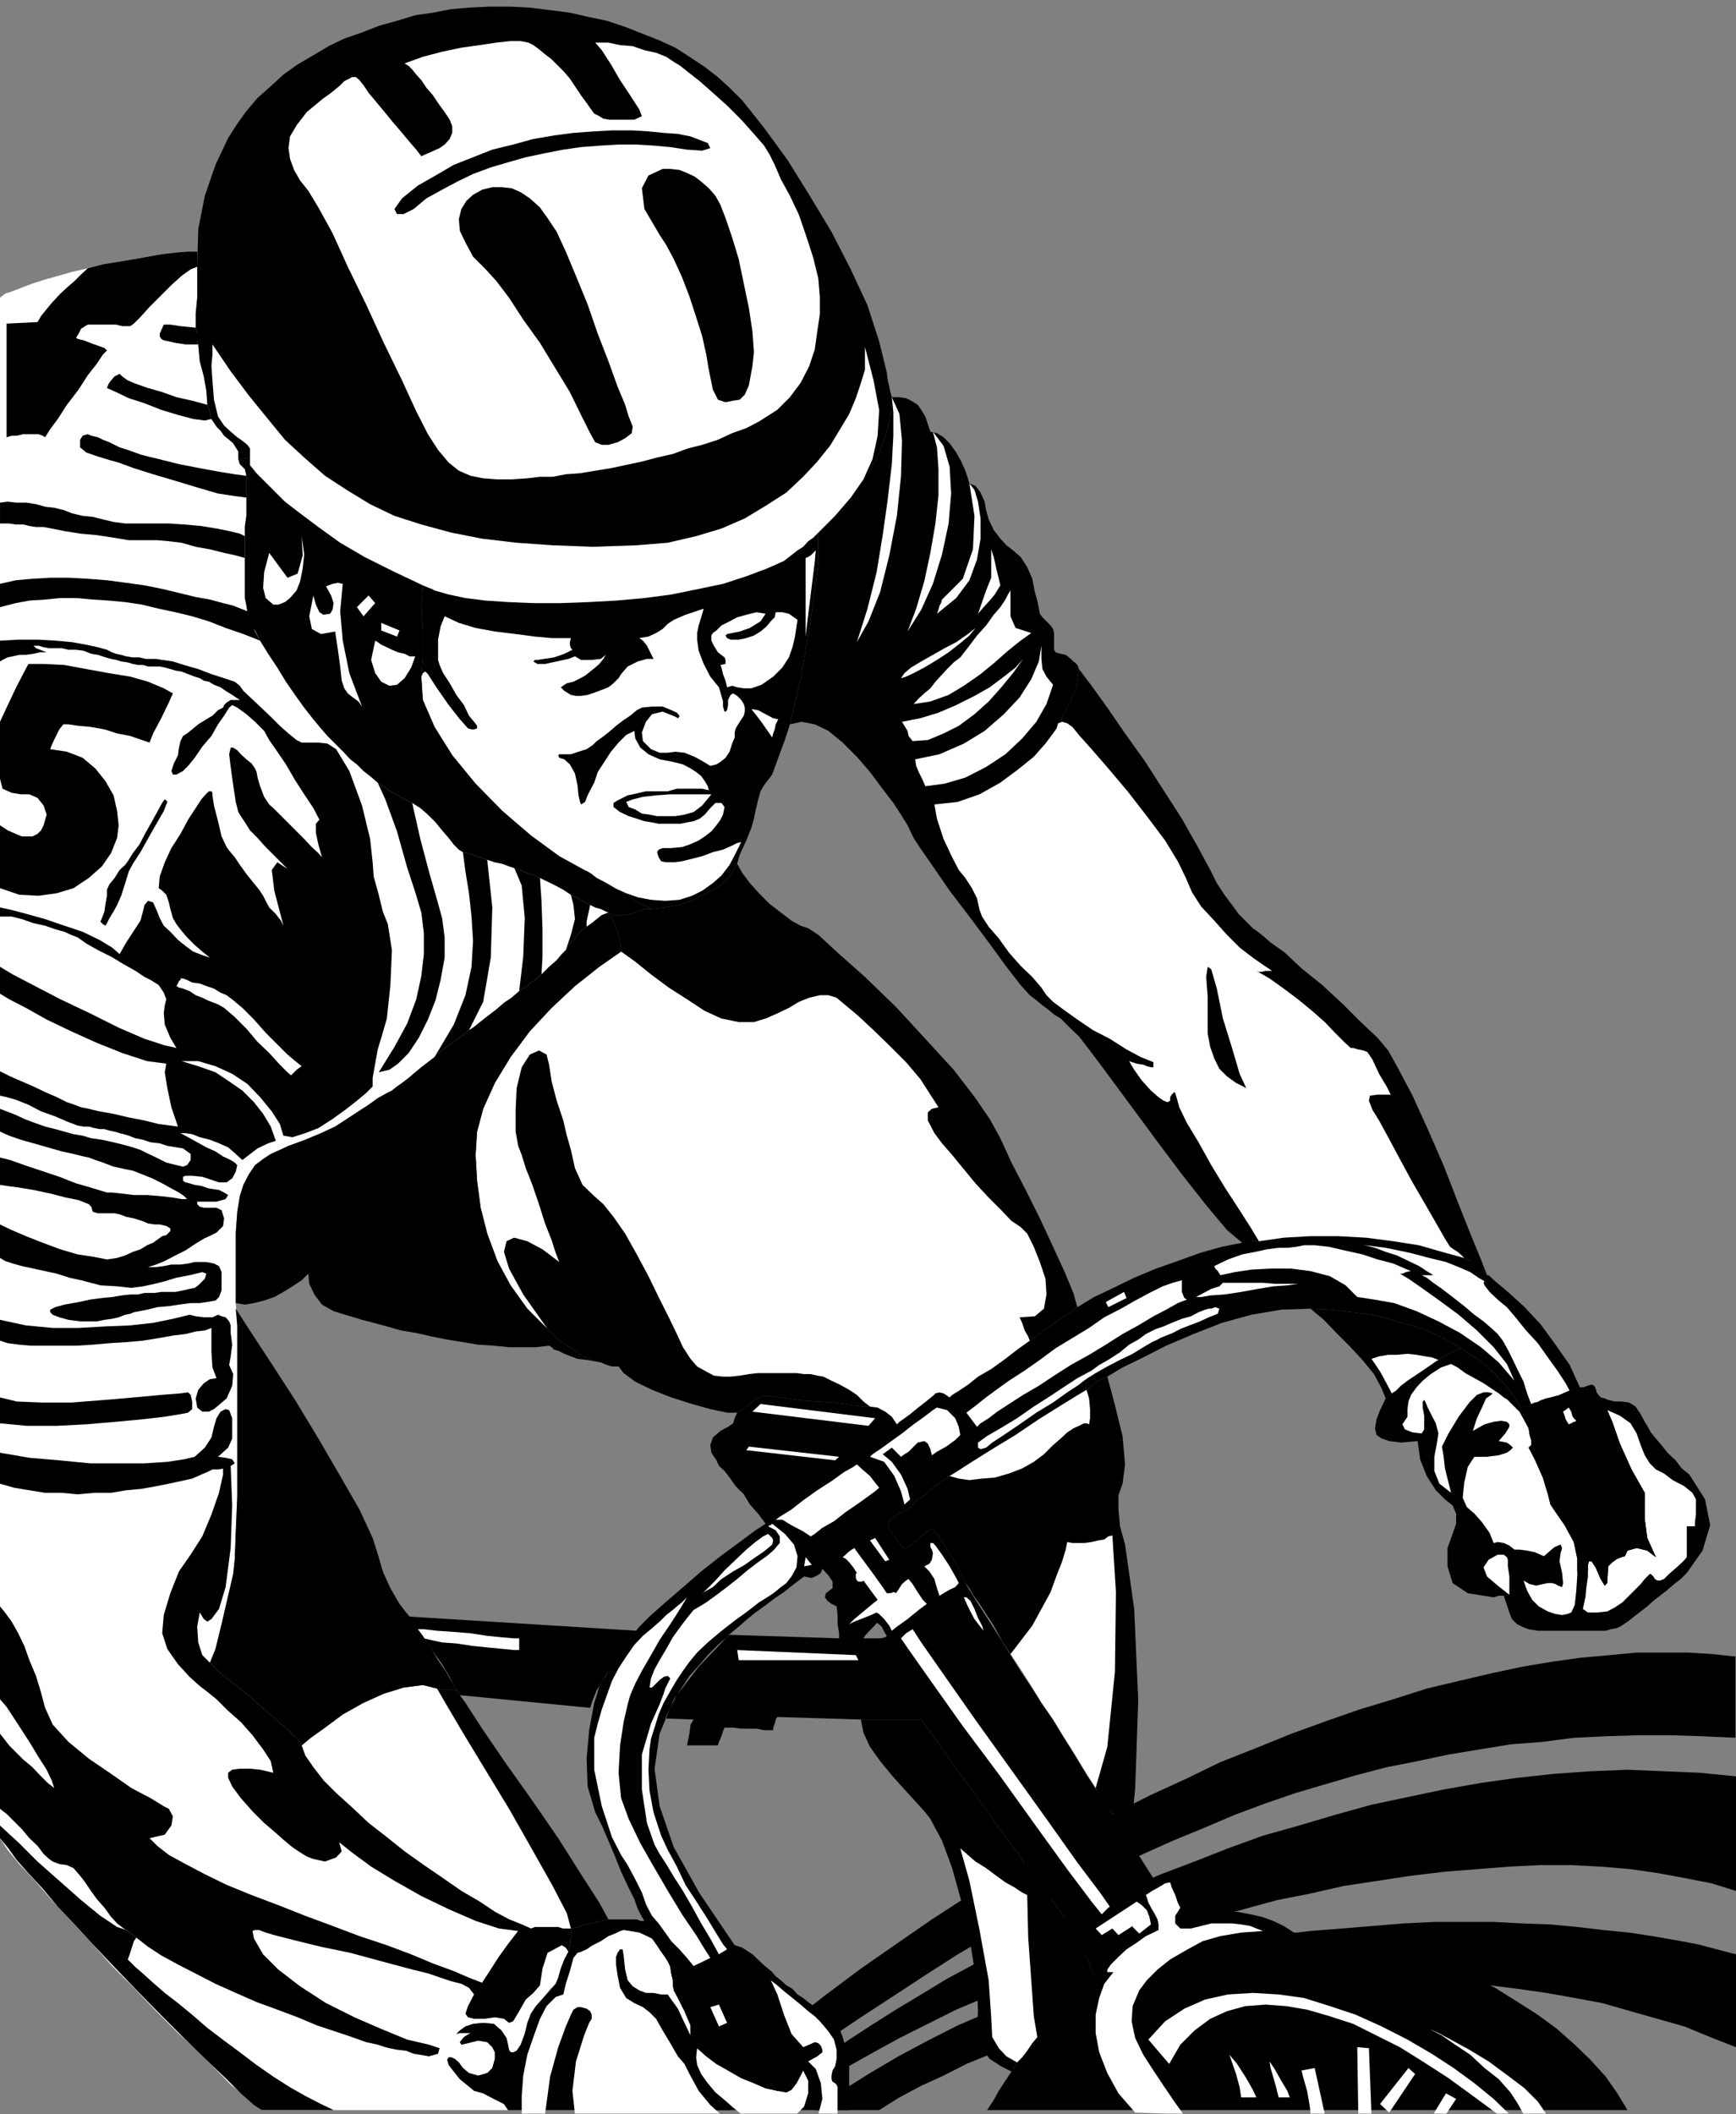 <?xml version="1.0" encoding="UTF-8" standalone="no"?>
<svg
   xmlns:ooo="http://xml.openoffice.org/svg/export"
   xmlns:dc="http://purl.org/dc/elements/1.1/"
   xmlns:cc="http://creativecommons.org/ns#"
   xmlns:rdf="http://www.w3.org/1999/02/22-rdf-syntax-ns#"
   xmlns:svg="http://www.w3.org/2000/svg"
   xmlns="http://www.w3.org/2000/svg"
   xmlns:sodipodi="http://sodipodi.sourceforge.net/DTD/sodipodi-0.dtd"
   xmlns:inkscape="http://www.inkscape.org/namespaces/inkscape"
   version="1.2"
   width="34.24mm"
   height="41.68mm"
   viewBox="0 0 3424 4168"
   preserveAspectRatio="xMidYMid"
   xml:space="preserve"
   id="svg301"
   sodipodi:docname="biker3.svg"
   style="fill-rule:evenodd;stroke-width:28.222;stroke-linejoin:round"
   inkscape:version="0.92.5 (2060ec1f9f, 2020-04-08)"><rect x="0" y="0" width="3424" height="4168" fill="#808080" stroke="none"/><sodipodi:namedview
   pagecolor="#ffffff"
   bordercolor="#666666"
   borderopacity="1"
   objecttolerance="10"
   gridtolerance="10"
   guidetolerance="10"
   inkscape:pageopacity="0"
   inkscape:pageshadow="2"
   inkscape:window-width="664"
   inkscape:window-height="487"
   id="namedview303"
   showgrid="false"
   inkscape:zoom="0.2102413"
   inkscape:cx="64.705513"
   inkscape:cy="78.765353"
   inkscape:window-x="0"
   inkscape:window-y="0"
   inkscape:window-maximized="0"
   inkscape:current-layer="svg301" />
 <defs
   class="ClipPathGroup"
   id="defs8">
  <clipPath
   id="presentation_clip_path"
   clipPathUnits="userSpaceOnUse">
   <rect
   x="0"
   y="0"
   width="21000"
   height="29700"
   id="rect2" />
  </clipPath>
  <clipPath
   id="presentation_clip_path_shrink"
   clipPathUnits="userSpaceOnUse">
   <rect
   x="21"
   y="29"
   width="20958"
   height="29641"
   id="rect5" />
  </clipPath>
 </defs>
 <defs
   class="TextShapeIndex"
   id="defs12">
  <g
   ooo:slide="id1"
   ooo:id-list="id3"
   id="g10" />
 </defs>
 <defs
   class="EmbeddedBulletChars"
   id="defs44">
  <g
   id="bullet-char-template-57356"
   transform="matrix(4.8828125e-4,0,0,-4.8828125e-4,0,0)">
   <path
   d="M 580,1141 1163,571 580,0 -4,571 Z"
   id="path14"
   inkscape:connector-curvature="0" />
  </g>
  <g
   id="bullet-char-template-57354"
   transform="matrix(4.8828125e-4,0,0,-4.8828125e-4,0,0)">
   <path
   d="M 8,1128 H 1137 V 0 H 8 Z"
   id="path17"
   inkscape:connector-curvature="0" />
  </g>
  <g
   id="bullet-char-template-10146"
   transform="matrix(4.8828125e-4,0,0,-4.8828125e-4,0,0)">
   <path
   d="M 174,0 602,739 174,1481 1456,739 Z M 1358,739 309,1346 659,739 Z"
   id="path20"
   inkscape:connector-curvature="0" />
  </g>
  <g
   id="bullet-char-template-10132"
   transform="matrix(4.8828125e-4,0,0,-4.8828125e-4,0,0)">
   <path
   d="M 2015,739 1276,0 H 717 l 543,543 H 174 v 393 h 1086 l -543,545 h 557 z"
   id="path23"
   inkscape:connector-curvature="0" />
  </g>
  <g
   id="bullet-char-template-10007"
   transform="matrix(4.8828125e-4,0,0,-4.8828125e-4,0,0)">
   <path
   d="m 0,-2 c -7,16 -16,29 -25,39 l 381,530 c -94,256 -141,385 -141,387 0,25 13,38 40,38 9,0 21,-2 34,-5 21,4 42,12 65,25 l 27,-13 111,-251 280,301 64,-25 24,25 c 21,-10 41,-24 62,-43 C 886,937 835,863 770,784 769,783 710,716 594,584 L 774,223 c 0,-27 -21,-55 -63,-84 l 16,-20 C 717,90 699,76 672,76 641,76 570,178 457,381 L 164,-76 c -22,-34 -53,-51 -92,-51 -42,0 -63,17 -64,51 -7,9 -10,24 -10,44 0,9 1,19 2,30 z"
   id="path26"
   inkscape:connector-curvature="0" />
  </g>
  <g
   id="bullet-char-template-10004"
   transform="matrix(4.8828125e-4,0,0,-4.8828125e-4,0,0)">
   <path
   d="M 285,-33 C 182,-33 111,30 74,156 52,228 41,333 41,471 c 0,78 14,145 41,201 34,71 87,106 158,106 53,0 88,-31 106,-94 l 23,-176 c 8,-64 28,-97 59,-98 l 735,706 c 11,11 33,17 66,17 42,0 63,-15 63,-46 V 965 c 0,-36 -10,-64 -30,-84 L 442,47 C 390,-6 338,-33 285,-33 Z"
   id="path29"
   inkscape:connector-curvature="0" />
  </g>
  <g
   id="bullet-char-template-9679"
   transform="matrix(4.8828125e-4,0,0,-4.8828125e-4,0,0)">
   <path
   d="M 813,0 C 632,0 489,54 383,161 276,268 223,411 223,592 c 0,181 53,324 160,431 106,107 249,161 430,161 179,0 323,-54 432,-161 108,-107 162,-251 162,-431 0,-180 -54,-324 -162,-431 C 1136,54 992,0 813,0 Z"
   id="path32"
   inkscape:connector-curvature="0" />
  </g>
  <g
   id="bullet-char-template-8226"
   transform="matrix(4.8828125e-4,0,0,-4.8828125e-4,0,0)">
   <path
   d="m 346,457 c -73,0 -137,26 -191,78 -54,51 -81,114 -81,188 0,73 27,136 81,188 54,52 118,78 191,78 73,0 134,-26 185,-79 51,-51 77,-114 77,-187 0,-75 -25,-137 -76,-188 -50,-52 -112,-78 -186,-78 z"
   id="path35"
   inkscape:connector-curvature="0" />
  </g>
  <g
   id="bullet-char-template-8211"
   transform="matrix(4.8828125e-4,0,0,-4.8828125e-4,0,0)">
   <path
   d="M -4,459 H 1135 V 606 H -4 Z"
   id="path38"
   inkscape:connector-curvature="0" />
  </g>
  <g
   id="bullet-char-template-61548"
   transform="matrix(4.8828125e-4,0,0,-4.8828125e-4,0,0)">
   <path
   d="m 173,740 c 0,163 58,303 173,419 116,115 255,173 419,173 163,0 302,-58 418,-173 116,-116 174,-256 174,-419 0,-163 -58,-303 -174,-418 C 1067,206 928,148 765,148 601,148 462,206 346,322 231,437 173,577 173,740 Z"
   id="path41"
   inkscape:connector-curvature="0" />
  </g>
 </defs>
 <g
   id="g49"
   transform="translate(-8788,-12766)">
  <g
   id="id2"
   class="Master_Slide">
   <g
   id="bg-id2"
   class="Background" />
   <g
   id="bo-id2"
   class="BackgroundObjects" />
  </g>
 </g>
 <g
   class="SlideGroup"
   id="g299"
   transform="translate(-8788,-12766)">
  <g
   id="g297">
   <g
   id="container-id1">
    <g
   id="id1"
   class="Slide"
   clip-path="url(#presentation_clip_path)">
     <g
   class="Page"
   id="g293">
      <g
   class="Graphic"
   id="g291">
       <g
   id="id3">
        <rect
   class="BoundingBox"
   x="8788"
   y="12766"
   width="3424"
   height="4168"
   id="rect51"
   style="fill:none;stroke:none" />
        <defs
   id="defs56">
         <clipPath
   id="clip_path_1"
   clipPathUnits="userSpaceOnUse">
          <path
   d="m 8788,12766 h 3423 v 4167 H 8788 Z"
   id="path53"
   inkscape:connector-curvature="0" />
         </clipPath>
        </defs>
        <g
   clip-path="url(#clip_path_1)"
   id="g288">
         <path
   d="m 10229,16926 66,-48 64,-48 66,-46 64,-43 63,-41 61,-40 64,-41 61,-36 61,-35 61,-36 61,-30 61,-31 61,-30 58,-26 61,-25 61,-26 59,-22 61,-21 61,-18 58,-17 61,-16 61,-12 61,-13 61,-10 61,-10 64,-5 61,-8 63,-3 64,-2 h 63 l 64,2 66,3 v -160 l -46,-5 -48,-3 h -48 -54 l -53,5 -56,5 -58,8 -59,10 -61,13 -64,15 -63,15 -66,21 -66,20 -66,23 -69,25 -69,28 -71,28 -68,33 -72,33 -71,36 -71,38 -71,38 -71,43 -74,43 -71,46 -71,49 -69,48 -71,53 -69,54 -68,55 -69,56 -66,61 z"
   id="path58"
   inkscape:connector-curvature="0"
   style="fill:#000000;stroke:none" />
         <path
   d="m 10328,16926 41,-28 46,-30 46,-28 50,-28 51,-28 56,-28 56,-28 59,-25 58,-26 61,-23 64,-25 63,-23 64,-20 66,-21 66,-17 66,-18 66,-18 66,-13 66,-15 66,-10 66,-10 67,-8 63,-5 64,-5 61,-3 h 61 l 58,3 59,5 55,8 54,10 51,10 48,15 v -226 l -71,-7 -71,-3 -72,-3 -73,3 -71,5 -74,8 -71,10 -74,13 -71,15 -71,15 -72,20 -71,21 -71,20 -69,25 -66,26 -66,25 -66,28 -63,28 -61,28 -61,31 -59,30 -56,31 -56,30 -51,31 -50,30 -49,31 -43,28 -43,30 -38,28 -36,28 -33,28 -30,25 z"
   id="path60"
   inkscape:connector-curvature="0"
   style="fill:#000000;stroke:none" />
         <path
   d="m 10522,16926 40,-25 43,-23 44,-20 45,-23 49,-20 48,-18 51,-18 51,-15 51,-16 53,-15 53,-12 54,-11 56,-10 56,-10 55,-5 56,-8 56,-2 56,-3 59,-2 h 56 l 58,2 56,3 58,5 56,7 56,8 56,10 54,10 56,16 53,15 53,15 51,21 51,20 v -183 l -38,-10 -38,-10 -43,-8 -46,-8 -46,-7 -51,-5 -51,-6 -53,-5 -56,-2 -56,-3 h -58 -59 l -61,3 -61,5 -61,5 -63,5 -64,8 -63,10 -64,10 -64,15 -63,13 -64,18 -63,18 -64,20 -63,23 -61,25 -61,26 -59,30 -58,31 -56,33 -56,35 -53,38 z"
   id="path62"
   inkscape:connector-curvature="0"
   style="fill:#000000;stroke:none" />
         <path
   d="m 9914,16568 v 10 10 l -2,13 -3,13 -8,15 -7,18 -5,18 -5,12 -11,10 -12,16 -16,18 -10,15 -5,15 -7,23 -8,23 -8,12 -5,3 h -5 l -5,-3 -2,-12 -3,-13 -10,-15 -15,-13 -21,-2 -20,2 -15,5 -11,8 -7,7 7,-2 h 8 5 8 l -13,8 -8,10 3,5 13,-3 20,-5 18,3 10,10 5,10 v 13 l -5,18 -10,10 -18,5 -18,-5 -12,-10 -8,-11 -8,-7 -7,-3 h -5 l -3,5 3,10 10,13 12,15 16,13 12,10 18,5 21,11 20,10 8,12 h -344 -142 l -13,-10 -20,-18 -28,-22 -30,-31 -36,-36 -41,-38 -40,-40 -44,-46 -43,-43 -41,-46 -40,-43 -38,-41 -33,-38 -31,-33 -23,-28 -15,-23 v -25 -33 -148 -68 -183 -242 l 28,8 30,5 31,5 h 33 l 31,3 33,-3 h 33 l 30,-5 31,-3 28,-5 25,-5 23,-5 23,-5 18,-8 12,-5 10,-5 11,-7 10,-5 12,-3 h 16 v 0 74 l -3,66 -2,53 -3,28 -10,43 -13,56 -12,49 -11,27 18,18 26,21 28,22 30,26 28,25 25,21 18,17 8,13 7,20 16,23 20,26 25,25 31,28 33,31 36,28 35,28 38,27 38,26 36,25 36,21 30,20 28,15 25,10 18,8 8,-3 h 10 10 13 13 l 10,3 h 7 z"
   id="path64"
   inkscape:connector-curvature="0"
   style="fill:#ffffff;stroke:none" />
         <path
   d="m 8788,15630 v 61 l 28,8 30,5 31,5 h 33 l 31,3 33,-3 h 33 l 30,-5 31,-3 28,-5 25,-5 23,-5 23,-5 18,-8 12,-5 10,-5 11,-7 10,-5 12,-3 h 16 v -28 -28 -25 -26 -28 -25 -18 -10 -20 -28 -36 l -3,-41 v -48 -48 -43 l 3,-41 5,-31 7,-22 11,-21 12,-18 16,-12 15,-10 18,-8 17,-8 33,-12 31,-13 28,-13 23,-15 23,-15 20,-13 18,-13 18,-10 10,-5 10,-8 10,-7 13,-10 13,-11 12,-10 13,-10 13,-10 20,-18 18,-12 18,-13 12,-10 8,-5 10,-8 10,-8 13,-10 13,-10 15,-13 15,-10 15,-13 11,-7 10,-8 10,-7 13,-11 15,-15 15,-13 10,-12 8,-8 8,-13 10,-10 10,-13 13,-10 10,-7 10,-8 10,-8 13,-5 -5,-2 -10,-5 -11,-3 -10,-5 -10,-5 -8,-5 -10,-5 -10,-5 -15,-10 -15,-8 -16,-8 -15,-7 -10,-5 -10,-3 -13,-5 -13,-5 -15,-5 -13,-5 -15,-3 -15,-5 -15,-5 -13,-5 -10,-3 -10,-2 -8,-5 -10,-10 -10,-13 -13,-15 -13,-16 -15,-15 -15,-13 -16,-10 -20,-10 -18,-10 -15,-10 -15,-10 -15,-13 -13,-10 -13,-13 -13,-10 -12,-13 -10,-10 -13,-13 -10,-10 -13,-15 -15,-18 -18,-23 -18,-25 -18,-26 -17,-28 -18,-27 -16,-26 -10,-20 -10,-18 -5,-18 -2,-13 -3,-15 v -23 -25 -31 -10 -10 -13 -10 -20 l 3,-20 v -18 -18 -15 -10 -11 -7 l -3,-13 -5,-5 -5,-5 -3,-10 v -15 l -5,-8 -5,-8 -8,-7 -10,-8 -7,-10 -8,-8 -10,-15 -3,-5 v -8 l -2,-7 -3,-8 -2,-28 -5,-28 -8,-30 -3,-33 -2,-8 v -8 -7 l -3,-10 v -28 l 3,-31 v -30 -31 -8 -7 -8 -7 h -20 l -23,2 -26,3 -28,5 -28,5 -30,5 -31,5 -30,8 -31,7 -28,8 -25,7 -25,8 -21,8 -18,7 -15,5 -10,8 z"
   id="path66"
   inkscape:connector-curvature="0"
   style="fill:#ffffff;stroke:none" />
         <path
   d="m 11521,15523 -8,-20 -15,-28 -23,-28 -26,-28 -28,-28 -22,-23 -18,-15 -8,-7 41,2 41,5 40,5 38,10 38,11 36,12 33,16 31,17 -13,5 -18,8 -20,13 -23,15 -26,15 -20,18 -18,13 z"
   id="path68"
   inkscape:connector-curvature="0"
   style="fill:#000000;stroke:none" />
         <path
   d="m 9688,16098 h -8 -7 -11 l -12,-3 -28,-7 -38,5 -39,12 -40,18 -41,23 -35,26 -28,20 -18,15 7,20 16,23 20,26 25,25 31,28 33,31 36,28 35,28 38,27 38,26 36,25 36,21 30,20 28,15 25,10 18,8 8,-3 h 10 10 13 13 l 10,3 h 7 8 l 13,-3 18,-5 20,-5 23,-5 -18,-33 -36,-56 -45,-71 -51,-74 -54,-76 -45,-66 -33,-51 z"
   id="path70"
   inkscape:connector-curvature="0"
   style="fill:#000000;stroke:none" />
         <path
   d="m 10242,14469 -8,15 -12,15 -18,16 -23,12 -25,13 -28,10 -28,5 -28,3 h -8 l -10,2 -13,5 -10,3 -13,2 h -10 -10 l -10,-5 10,18 8,20 5,21 2,18 -43,30 -48,38 -46,43 -43,46 -38,51 -31,51 -23,51 -12,45 -3,46 3,51 7,53 13,51 20,54 26,48 33,46 40,40 10,10 11,11 10,7 13,8 10,7 12,8 16,8 12,5 11,2 12,5 10,3 h 13 l 10,13 23,17 33,16 38,15 41,13 36,10 33,7 h 20 l 10,-7 15,-10 13,-11 13,-5 h 13 l 22,3 33,5 36,3 36,2 33,5 25,3 h 13 l 15,2 15,8 13,10 10,15 5,-5 10,-7 11,-8 12,-10 13,-10 10,-8 10,-8 5,-5 8,-2 8,2 5,3 7,5 5,-5 13,-8 18,-12 20,-16 26,-15 25,-18 26,-20 25,-18 15,-10 16,-13 15,-10 12,-8 13,-10 10,-5 8,-7 5,-3 -8,-28 -17,-41 -23,-50 -26,-56 -28,-56 -28,-54 -22,-48 -21,-38 -28,-41 -43,-56 -56,-61 -58,-63 -61,-59 -54,-48 -38,-35 -20,-13 -15,-5 -18,-10 -21,-16 -22,-17 -21,-21 -18,-20 -15,-20 z"
   id="path72"
   inkscape:connector-curvature="0"
   style="fill:#000000;stroke:none" />
         <path
   d="m 11017,16398 -15,-23 -15,-28 -21,-25 -17,-31 -21,-33 -20,-33 -23,-36 -20,-33 -23,-33 -20,-33 -21,-33 -20,-30 -18,-28 -15,-28 -15,-23 -13,-20 -13,-18 -7,-13 -8,-10 -3,-5 -12,-28 -21,-33 -17,-28 -13,-13 -13,8 -15,13 -15,12 -11,8 -10,-13 -12,-15 -8,-13 -3,-10 5,-8 8,-7 8,-5 7,-3 5,-2 11,-8 12,-13 16,-10 15,-13 15,-12 13,-8 7,-5 16,-10 28,-18 40,-25 46,-28 46,-31 40,-25 34,-21 20,-12 10,-8 10,-8 10,-5 11,-5 15,56 15,61 5,56 -5,38 -8,23 v 28 l 3,33 10,36 18,127 8,180 -6,173 z"
   id="path74"
   inkscape:connector-curvature="0"
   style="fill:#000000;stroke:none" />
         <path
   d="m 10783,16850 -20,-10 -23,-15 -20,-26 -5,-35 2,-33 -2,-49 -8,-53 -10,-61 -15,-61 -16,-58 -20,-54 -23,-43 -10,-13 -18,-20 -23,-25 -25,-28 -23,-28 -20,-28 -13,-28 -5,-26 h 119 l 16,21 33,48 48,66 53,74 56,76 46,63 36,49 15,20 13,23 12,33 13,31 8,25 -28,18 -26,20 -23,20 -22,21 -21,20 -18,20 -17,23 z"
   id="path76"
   inkscape:connector-curvature="0"
   style="fill:#000000;stroke:none" />
         <path
   d="m 10916,14085 -5,36 -13,30 -13,26 -13,25 -7,10 -15,20 -23,26 -31,25 -35,26 -41,23 -43,15 -46,5 h -13 -10 -13 -10 -10 -10 -8 l -7,-3 15,23 13,21 7,15 5,10 13,20 25,36 33,48 39,51 38,51 35,48 28,36 18,20 13,10 12,10 11,8 12,10 13,8 10,10 13,13 13,12 20,26 36,48 45,61 51,69 51,68 48,61 41,49 30,25 h 8 l 10,-3 h 8 7 l 49,-7 53,-3 h 54 l 55,3 54,7 51,8 45,13 44,12 12,6 13,10 13,10 7,8 -12,-31 -21,-51 -25,-63 -28,-72 -31,-71 -30,-66 -28,-53 -20,-36 -21,-25 -33,-31 -35,-35 -41,-38 -41,-33 -33,-31 -28,-20 -15,-13 -10,-8 -10,-7 -13,-13 -15,-15 -13,-18 -15,-20 -15,-23 -13,-26 -26,-48 -30,-53 -36,-56 -38,-59 -38,-53 -35,-51 -31,-43 z"
   id="path78"
   inkscape:connector-curvature="0"
   style="fill:#000000;stroke:none" />
         <path
   d="m 10402,13816 v 63 l -15,109 -20,117 -21,89 -10,31 -13,35 -12,33 -16,21 -7,12 -5,18 -5,21 -3,15 -5,18 -10,25 -13,28 -5,18 -8,15 -12,15 -18,16 -23,12 -25,13 -28,10 -28,5 -28,3 -8,-5 -13,-5 -12,-8 -11,-8 -15,-7 -12,-8 -13,-8 -13,-7 -10,-5 -10,-8 -8,-5 -7,-3 -49,-27 -56,-41 -56,-48 -53,-54 -46,-56 -35,-56 -23,-53 -3,-46 3,-38 v -53 l -3,-51 3,-38 5,2 7,3 6,2 5,3 28,8 33,7 40,5 46,3 48,2 h 54 l 53,-2 56,-3 56,-5 53,-7 54,-11 48,-10 46,-15 40,-15 34,-15 27,-21 11,-7 10,-11 10,-7 z"
   id="path80"
   inkscape:connector-curvature="0"
   style="fill:#000000;stroke:none" />
         <path
   d="m 9177,13262 v 7 8 7 8 l -13,5 -18,13 -20,18 -23,23 -20,20 -18,20 -13,13 -7,5 h -5 -11 l -12,-3 h -15 -16 -15 -10 l -5,3 -8,5 -5,10 -5,8 3,2 12,3 21,8 20,7 5,5 -8,8 -12,18 -18,23 -18,28 -23,30 -18,28 -15,20 -10,16 -5,-3 -8,-3 h -7 -13 -10 l -13,3 h -10 l -10,3 v -224 l 61,-3 7,-12 13,-16 10,-12 15,-16 13,-12 15,-13 13,-13 13,-12 30,-8 31,-5 30,-5 28,-5 28,-5 26,-3 23,-2 z"
   id="path82"
   inkscape:connector-curvature="0"
   style="fill:#000000;stroke:none" />
         <path
   d="m 8788,14301 v -112 l 13,-28 18,-38 17,-33 8,-15 h 30 l 41,2 43,8 44,8 43,7 35,10 31,13 18,10 -8,18 -15,31 -16,30 -7,18 -15,-5 -23,-8 -26,-5 -25,-8 -28,-5 -23,-2 -20,-3 h -10 l -8,10 -8,16 -7,15 -3,8 33,5 31,12 25,21 20,25 16,28 7,31 3,28 -3,25 -12,30 -18,26 -26,23 -30,20 -33,10 -36,5 -38,-2 -38,-13 v -124 l 15,10 16,7 12,5 h 10 11 l 10,-5 7,-7 5,-10 6,-21 -6,-18 -12,-15 -16,-7 h -17 l -18,-3 -18,-8 z"
   id="path84"
   inkscape:connector-curvature="0"
   style="fill:#000000;stroke:none" />
         <path
   d="m 9243,15656 8,-5 -5,-8 -13,-3 -15,-2 20,-18 8,-18 v -20 -20 l -6,-16 -7,-2 -10,5 -8,13 -5,17 -5,21 -13,20 -20,18 -21,5 -33,5 -45,3 h -51 -56 l -61,-6 -59,-5 -58,-10 v 61 l 28,8 30,5 31,5 h 33 l 31,3 33,-3 h 33 l 30,-5 31,-3 28,-5 25,-5 23,-5 23,-5 18,-8 12,-5 10,-5 h 11 l 12,-2 8,-3 z"
   id="path86"
   inkscape:connector-curvature="0"
   style="fill:#000000;stroke:none" />
         <path
   d="m 9179,13445 -2,-8 v -8 -7 l -3,-10 -30,-3 -20,-3 h -13 l -5,11 -3,7 v 5 l 3,5 5,3 10,2 13,3 20,3 z"
   id="path88"
   inkscape:connector-curvature="0"
   style="fill:#000000;stroke:none" />
         <path
   d="m 9276,13971 3,12 7,13 5,15 10,18 -33,-13 -35,-12 -33,-13 -33,-10 -33,-8 -33,-7 -33,-8 -33,-5 -33,-3 -31,-2 -33,-3 h -31 l -30,3 -31,2 -27,5 -31,8 v -46 l 31,-7 33,-3 35,-2 h 36 l 38,2 38,3 38,5 36,5 35,7 33,8 33,8 28,5 26,7 20,5 15,6 z"
   id="path90"
   inkscape:connector-curvature="0"
   style="fill:#000000;stroke:none" />
         <path
   d="m 9274,13747 v -15 -10 -11 -7 l -23,-3 -31,-5 -38,-7 -41,-8 -40,-10 -33,-8 -28,-10 -16,-5 -10,-5 -10,-5 -13,-5 -10,-5 -13,-3 -7,-3 -10,3 -5,8 v 15 l 12,10 23,8 23,7 18,5 30,11 38,12 44,13 43,13 41,12 33,5 z"
   id="path92"
   inkscape:connector-curvature="0"
   style="fill:#000000;stroke:none" />
         <path
   d="m 9205,13592 -3,-5 v -8 l -2,-7 -3,-8 -30,-8 -31,-7 -28,-10 -28,-8 -23,-8 -17,-7 -11,-8 -5,-5 -10,5 -7,8 -5,7 -3,8 18,8 25,12 31,10 33,13 33,10 30,8 23,3 z"
   id="path94"
   inkscape:connector-curvature="0"
   style="fill:#000000;stroke:none" />
         <path
   d="m 8874,13805 16,3 25,5 31,5 33,3 33,5 30,5 h 26 15 15 l 23,2 25,3 28,8 28,5 28,7 23,5 18,5 v -10 -10 -13 -10 l -10,-5 -21,-5 -25,-5 -30,-5 -34,-3 -30,-2 h -25 -23 -18 -20 l -23,-3 -21,-5 -20,-5 -20,-2 -21,-5 -15,-6 -8,-2 -12,-3 -18,-2 -18,-5 -18,-3 h -20 l -18,-2 -15,2 v 41 h 8 10 l 13,2 h 15 l 12,3 13,2 h 10 z"
   id="path96"
   inkscape:connector-curvature="0"
   style="fill:#000000;stroke:none" />
         <path
   d="m 8788,14070 v -41 l 38,-2 h 36 l 35,2 33,3 28,5 23,5 18,5 10,5 8,3 10,2 10,3 13,2 h 13 l 12,3 h 10 11 l 12,2 21,3 22,7 28,8 26,10 25,8 21,7 10,8 7,10 16,15 17,16 21,20 18,18 17,15 16,13 10,5 h 15 18 l 18,2 17,11 26,43 25,68 16,66 5,46 2,28 10,36 8,33 10,25 8,51 -3,69 -7,66 -11,38 -7,23 -5,28 -5,28 v 17 l -13,13 -18,15 -23,18 -25,18 -28,18 -26,10 -25,8 -18,-3 -7,-23 -16,-25 -23,-28 -25,-26 -30,-20 -33,-15 -34,-10 h -33 l 33,10 34,12 27,18 26,18 23,23 18,23 15,25 10,28 -15,5 -21,10 -17,13 -13,10 -13,-12 -15,-13 -18,-8 -18,-7 -20,-5 -15,-6 -13,-2 h -10 l 15,8 18,10 18,10 18,8 15,10 15,7 8,5 5,5 -3,13 -7,13 -11,8 h -15 l -33,-11 -20,-2 h -13 l -5,2 v 5 3 l 5,3 8,2 10,3 13,2 15,5 20,3 10,5 8,5 -5,8 -18,5 h -23 -10 -5 v 5 l 5,5 8,2 h 12 13 l 10,5 5,16 -2,15 -13,13 -10,5 -15,7 -18,11 -18,12 -20,10 -21,11 -17,7 -16,5 h 16 l 15,-2 15,-3 h 18 l 15,-2 13,-3 h 13 10 l 15,3 10,5 5,12 v 18 18 l -5,13 -7,7 -18,3 -13,2 h -18 l -23,3 -20,3 -23,2 -20,5 -15,3 -11,2 -7,3 -10,2 -13,5 -13,3 -15,2 -15,3 h -18 -15 l -23,-3 -18,-5 -13,-5 -5,-5 v -5 l 10,-5 18,-5 28,-5 23,-5 23,-3 20,-2 18,-3 18,-2 h 15 l 13,-3 h 10 10 l 13,-2 h 15 13 l 15,-3 13,-3 10,-2 7,-5 13,-13 3,-10 -8,-3 -25,6 -26,5 -23,7 -20,5 -23,5 -23,3 -28,-3 -33,-2 -38,-10 -23,-5 -25,-8 -23,-5 -23,-5 -23,-5 -18,-5 -15,-5 -10,-6 v -66 l 23,11 28,12 33,13 35,13 34,10 33,5 25,5 20,-3 16,-5 15,-7 15,-5 13,-8 12,-5 11,-8 7,-5 8,-2 8,-8 v -5 l -8,-5 -13,-3 h -10 l -13,-2 -12,-5 -16,-5 -15,-3 -13,-5 -10,-2 h -7 -13 -13 l -10,-3 -3,-10 -5,-5 -20,-8 -25,-5 -31,-8 -33,-7 -30,-5 -23,-3 -13,-2 v -54 l 20,5 28,10 33,11 36,12 33,13 28,8 23,7 10,3 h 10 l 18,2 25,3 h 26 l 25,2 26,3 17,3 h 11 l -6,-6 -10,-7 -15,-8 -18,-10 -20,-10 -20,-8 -18,-7 -15,-3 -23,-5 -21,-8 -15,-5 -13,-5 -10,-2 -20,-5 -23,-5 -28,-8 -28,-8 -25,-7 -23,-8 -18,-8 v -45 l 13,5 18,7 17,8 21,8 20,7 20,5 18,5 18,5 18,3 17,5 21,3 23,5 20,5 18,5 15,5 10,5 21,10 20,10 20,5 13,3 8,-3 7,-10 v -12 l -15,-11 -13,-2 -18,-3 -15,-5 -18,-2 -15,-5 -15,-3 -13,-5 -10,-3 -8,-2 -10,-3 -10,-2 -10,-3 h -10 l -10,-2 -11,-3 h -10 l -12,-2 -21,-8 -23,-10 -28,-10 -25,-13 -25,-10 -18,-5 -13,-3 v -48 l 20,10 23,10 23,10 23,11 23,10 20,10 15,5 13,5 15,3 21,5 28,5 30,7 31,6 28,7 23,3 15,2 -13,-38 -8,-38 -5,-31 3,-17 -38,-5 -49,-16 -50,-20 -51,-23 -48,-23 -41,-23 -33,-17 -18,-11 v -53 l 25,15 44,23 50,26 59,28 56,28 51,22 40,13 23,5 -12,-20 -11,-26 -2,-22 2,-16 3,-12 -5,-13 -10,-15 -16,-10 -12,-6 -18,-12 -23,-13 -25,-15 -26,-13 -23,-13 -17,-12 -13,-5 -13,-6 -18,-5 -20,-7 -23,-5 -23,-8 -20,-5 h -15 -8 v -18 l 23,5 30,8 36,10 38,13 36,12 33,16 25,15 15,13 13,-23 15,-23 13,-20 5,-18 3,-13 7,-8 10,3 8,18 5,13 8,15 13,12 15,16 15,12 15,11 18,7 15,5 -15,-12 -15,-13 -15,-15 -11,-13 -10,-13 -7,-12 -3,-11 -2,-7 -3,-13 -5,-15 -8,-8 -7,-5 2,-23 10,-28 13,-28 18,-28 15,-28 15,-23 11,-17 7,-8 8,-8 h 5 l 2,3 v 5 l 3,20 8,31 7,30 10,21 5,7 11,13 10,15 13,18 12,15 13,16 8,12 5,10 7,13 13,13 10,13 5,10 -18,-69 -5,-41 11,-15 20,13 -13,-13 -15,-15 -15,-15 -16,-18 -15,-15 -10,-16 -8,-12 -5,-8 -5,-20 -5,-33 -5,-36 -3,-25 3,-13 h 5 l 8,5 7,8 11,10 10,8 7,10 3,7 2,11 5,17 8,21 10,15 8,7 13,13 15,15 18,18 15,15 15,16 13,12 7,8 -7,-25 -5,-23 v -18 l 7,-8 -12,-23 -18,-27 -18,-28 -18,-31 -17,-25 -16,-23 -10,-18 -8,-8 -10,-10 -17,-15 -18,-13 -10,-5 -6,5 -10,16 -12,17 -13,23 -18,21 -15,22 -13,16 -10,10 -13,7 h -7 l -3,-7 5,-15 8,-16 2,-15 3,-13 5,-10 8,-5 10,-8 12,-10 16,-10 12,-7 11,-11 10,-5 2,-5 5,-5 8,-5 h 8 10 l -15,-10 -13,-8 -10,-7 -13,-5 -10,-6 -10,-2 -8,-5 -10,-3 -13,-5 -13,-5 -12,-2 -10,-3 -11,-3 -10,-2 h -7 -8 -8 l -10,-3 h -10 l -10,-2 -10,-3 -13,-2 -10,-3 -10,-2 -11,-3 -15,-5 -13,-2 -15,-6 -15,-2 h -15 l -13,-3 h -10 -15 l -11,-2 -10,-3 h -10 l 5,5 8,3 5,2 8,3 h -13 l -13,3 -15,2 h -13 l -13,3 -10,2 -10,5 z"
   id="path98"
   inkscape:connector-curvature="0"
   style="fill:#000000;stroke:none" />
         <path
   d="m 8996,14591 -5,-3 -2,-2 -3,-3 3,-7 5,-13 2,-15 3,-16 v -12 l 5,-11 10,-12 10,-16 11,-10 5,-7 10,-16 13,-17 12,-23 13,-23 10,-18 8,-15 5,-8 2,-2 v 0 l 3,2 2,3 -7,18 -23,40 -23,41 -15,23 -8,15 -7,23 -8,25 -8,18 -7,13 -8,13 -5,10 z"
   id="path100"
   inkscape:connector-curvature="0"
   style="fill:#000000;stroke:none" />
         <path
   d="m 9945,14593 -13,10 -10,13 -10,10 -8,13 10,-30 8,-31 -3,-28 -5,-20 10,5 10,5 8,5 10,5 -2,10 -3,13 -2,10 z"
   id="path102"
   inkscape:connector-curvature="0"
   style="fill:#000000;stroke:none" />
         <path
   d="m 9807,14479 13,5 13,5 10,3 10,5 3,45 2,56 v 54 l -2,35 -13,11 -10,7 -10,8 -11,7 8,-68 3,-76 -6,-64 -15,-36 z"
   id="path104"
   inkscape:connector-curvature="0"
   style="fill:#000000;stroke:none" />
         <path
   d="m 9701,14446 10,2 10,3 13,5 15,5 10,94 -3,99 -15,87 -28,56 -12,10 -18,13 -18,12 -20,18 38,-64 23,-58 12,-56 3,-51 -3,-48 -5,-46 -7,-43 z"
   id="path106"
   inkscape:connector-curvature="0"
   style="fill:#000000;stroke:none" />
         <path
   d="m 9533,14309 15,10 15,10 18,10 20,10 16,71 17,64 16,56 10,36 5,38 v 40 l -8,44 -10,40 -15,38 -18,36 -20,30 -21,21 -7,5 -10,7 -13,3 -8,2 31,-50 25,-46 18,-48 10,-46 5,-43 v -41 l -5,-41 -12,-40 -16,-49 -20,-71 -23,-63 z"
   id="path108"
   inkscape:connector-curvature="0"
   style="fill:#000000;stroke:none" />
         <path
   d="m 8788,15409 v -41 l 51,11 53,5 h 51 l 53,-3 49,-2 45,-5 39,-8 33,-8 12,3 16,2 h 17 l 11,-5 7,3 8,2 7,8 3,8 v 15 l 3,23 -3,23 -3,17 8,18 -2,23 -11,25 -25,21 -10,5 h -13 l -10,-8 -3,-18 5,-17 11,-13 12,-8 13,-2 -8,-21 -2,-30 v -31 -17 l -13,5 -18,2 -20,5 -25,3 -28,5 -31,5 -33,3 -33,2 -33,3 -33,2 h -31 -30 -28 l -23,-2 -23,-3 z"
   id="path110"
   inkscape:connector-curvature="0"
   style="fill:#000000;stroke:none" />
         <path
   d="m 8788,15521 v 51 l 53,5 h 59 l 58,-3 59,-5 53,-5 43,-5 31,-5 15,-3 8,-7 v -15 l -3,-13 -5,-5 -15,2 -38,3 -54,5 -58,5 -64,5 h -61 l -48,-2 z"
   id="path112"
   inkscape:connector-curvature="0"
   style="fill:#000000;stroke:none" />
         <path
   d="m 10402,13816 23,-23 23,-28 25,-31 26,-33 20,-35 15,-38 10,-39 3,-40 h 13 l 15,2 10,5 13,8 7,10 8,13 5,15 5,15 13,3 13,8 12,12 13,18 10,18 8,18 5,15 3,10 12,5 10,13 8,18 3,17 5,18 10,21 13,17 12,13 13,10 15,13 13,20 10,23 5,26 5,17 3,16 2,10 5,7 8,8 8,8 5,7 2,8 v 13 10 10 l 3,5 10,3 10,2 10,8 5,5 3,2 5,5 3,8 -5,36 -13,30 -13,26 -13,25 -7,10 -15,20 -23,26 -31,25 -35,26 -41,23 -43,15 -46,5 h -13 -10 -13 -10 -10 -10 -8 l -7,-3 -23,-30 -23,-31 -26,-30 -28,-28 -28,-23 -27,-13 -26,-5 -23,5 21,-89 20,-117 15,-109 z"
   id="path114"
   inkscape:connector-curvature="0"
   style="fill:#000000;stroke:none" />
         <path
   d="m 9922,16926 h 287 41 109 43 41 20 v -17 -26 -25 -18 l -2,-18 -5,-20 -6,-20 -5,-13 -7,-10 -16,-13 -17,-15 -16,-13 -7,-5 -10,-8 -11,-7 -10,-11 -12,-7 -11,-10 -10,-8 -7,-8 -18,-15 -21,-20 -20,-13 -15,-5 -8,3 -5,5 -7,2 -8,5 -8,5 -10,5 -10,6 -10,5 h -10 l -8,-5 -10,-8 -13,-13 -13,-15 -12,-15 -10,-13 -11,-8 -10,-5 -12,-2 h -11 l -7,-3 h -10 -16 -15 -15 l -23,5 -20,5 -18,5 -13,3 v 10 10 l -2,13 -3,13 -8,15 -7,18 -5,18 -5,12 -8,10 -15,16 -16,18 -10,15 -7,18 -5,22 -8,21 -8,12 -7,3 h -5 l -3,-5 -2,-10 -3,-13 -10,-15 -15,-13 -21,-2 -20,2 -15,5 -11,8 -7,7 7,-2 h 8 5 8 l -13,8 -8,10 3,5 13,-3 20,-5 18,3 10,10 5,10 v 13 l -5,18 -10,10 -18,5 -18,-5 -12,-10 -8,-11 -8,-7 -7,-3 h -5 l -3,5 3,10 10,13 12,15 16,13 12,10 18,5 21,11 20,10 8,12 h 27 z"
   id="path116"
   inkscape:connector-curvature="0"
   style="fill:#000000;stroke:none" />
         <path
   d="m 11904,15501 -10,2 -12,5 -18,8 -18,5 -18,5 -15,8 -15,5 -11,2 -12,-20 -10,-15 -16,-18 -12,-13 -16,-15 -15,-13 -18,-10 -17,-13 -13,5 -18,8 -20,13 -23,15 -26,15 -20,18 -18,13 -12,12 -11,23 -7,18 -3,18 3,13 10,7 15,5 23,3 33,-3 5,36 13,33 18,28 18,18 15,12 7,16 v 20 l -7,20 -10,28 v 36 l 10,33 30,20 31,5 20,3 10,-3 h 10 l 6,18 5,15 5,13 10,10 10,5 13,5 18,3 h 22 21 15 10 8 5 8 7 13 13 12 l 10,-3 11,-2 7,-3 8,-5 10,-7 10,-8 13,-10 13,-10 12,-11 13,-10 13,-10 15,-13 13,-10 12,-12 31,-44 15,-50 -10,-51 -31,-49 -15,-12 -12,-16 -16,-15 -12,-15 -11,-13 -10,-12 -7,-13 -5,-8 -8,-15 -10,-15 -13,-8 -15,-2 h -13 l -13,-3 -7,-3 -8,-2 -5,-3 -3,-7 -2,-8 -3,-5 -5,-2 -7,2 -8,3 z"
   id="path118"
   inkscape:connector-curvature="0"
   style="fill:#000000;stroke:none" />
         <path
   d="m 9723,16698 -12,23 -5,15 5,7 12,3 h 21 l 20,-3 18,3 10,8 8,-3 12,-20 13,-23 15,-13 13,-15 5,-33 10,-31 28,-15 5,3 3,2 2,3 3,5 3,-13 2,-13 v -10 -10 h -8 -7 l -10,-3 h -13 -13 -10 -10 l -8,3 h -5 -7 l -8,3 -5,2 -20,26 -18,25 -18,28 -15,23 -5,5 -5,5 -3,8 z"
   id="path120"
   inkscape:connector-curvature="0"
   style="fill:#000000;stroke:none" />
         <path
   d="m 10440,16934 v -10 -18 -15 -10 l -2,-5 -3,-3 -5,-3 -2,-5 v -7 l 2,-10 5,-8 3,-15 v -18 l -5,-20 -11,-16 -10,-12 -7,-8 -10,-10 -13,-10 -15,-13 -16,-13 -15,-12 -15,-13 -13,-10 13,28 13,40 15,38 23,26 12,-5 11,-5 7,2 5,5 3,8 v 5 l -10,8 -18,10 15,15 10,28 3,31 -8,30 z"
   id="path122"
   inkscape:connector-curvature="0"
   style="fill:#ffffff;stroke:none" />
         <path
   d="m 10163,16804 -2,18 2,15 8,18 13,18 15,18 18,15 17,15 16,13 h 109 l 15,-15 8,-26 v -25 l -10,-20 -5,10 -8,15 -10,13 -10,5 -18,-3 -23,-5 -23,-10 -25,-10 -26,-15 -23,-13 -20,-15 z"
   id="path124"
   inkscape:connector-curvature="0"
   style="fill:#ffffff;stroke:none" />
         <path
   d="m 10209,16934 -20,-18 -23,-28 -18,-33 -10,-20 -13,-15 -15,-26 -15,-25 -13,-23 -13,-13 -13,-10 -17,-8 -16,-10 -12,-20 -5,-25 -3,-21 v -15 l 3,-8 5,-7 h 5 l 2,12 3,28 5,21 10,12 13,8 13,5 h 15 l 15,3 h 13 l 7,10 13,18 13,28 12,25 v -20 l -12,-28 -13,-26 -8,-15 -2,-10 v -10 l -3,-13 -2,-13 -5,-12 -13,-18 -10,-15 -8,-11 -10,-5 -15,-7 -18,-3 -13,-2 -7,2 -10,5 -13,5 -15,10 -16,8 -12,8 -11,5 -7,2 -8,10 -7,26 -8,25 -5,21 -15,5 -18,18 -13,25 -13,36 -12,35 -8,41 -3,40 v 36 h 46 l 10,-74 16,-58 15,-41 10,-23 5,-10 8,-5 h 7 l 11,3 7,5 3,7 v 8 l -5,8 -10,25 -16,51 -7,58 5,46 z"
   id="path126"
   inkscape:connector-curvature="0"
   style="fill:#ffffff;stroke:none" />
         <path
   d="m 11592,15592 -18,-2 -15,-6 -5,-10 10,-15 v -15 l 2,-15 5,-13 11,-15 12,-13 16,-13 20,-13 20,-7 13,7 15,11 18,10 18,10 15,10 15,10 10,8 8,5 10,10 13,13 10,18 8,15 2,13 3,10 v 10 l -5,5 12,23 16,36 10,33 5,20 10,15 18,26 18,33 7,33 v 33 l -2,30 -3,28 -7,15 -8,3 -10,2 -13,-2 -15,-5 -18,-10 -13,-13 -10,-18 -7,-20 12,7 13,3 13,-3 10,-2 h 8 l 7,2 5,3 8,3 2,-8 -2,-20 -5,-23 2,-16 3,-10 -3,-7 -12,5 -21,18 -18,-8 -15,-3 -15,-2 h -10 l -10,-8 -11,-5 -12,-2 -8,2 -8,-20 -15,-21 -15,-17 -15,-13 -8,-18 3,-30 7,-31 13,-20 h 25 l 23,-3 16,-5 7,-5 5,-5 -5,-5 -7,-5 -16,-3 13,-15 8,-13 v -5 l -5,-5 -11,-2 -15,2 -18,5 -23,13 8,-25 10,-21 8,-18 10,-7 3,-3 -8,-2 h -10 l -13,5 -15,15 -21,28 -20,33 -13,26 3,17 3,26 7,28 5,20 -23,-18 -10,-25 v -28 l 5,-26 3,-20 -5,-20 -8,-15 -8,-16 -5,-12 -2,-3 -3,3 v 12 l 3,16 v 15 12 z"
   id="path128"
   inkscape:connector-curvature="0"
   style="fill:#ffffff;stroke:none" />
         <path
   d="m 11765,15910 -23,-18 -21,-18 -7,-18 10,-15 18,-10 h 12 l 6,5 2,5 v 13 l 3,20 v 23 z"
   id="path130"
   inkscape:connector-curvature="0"
   style="fill:#ffffff;stroke:none" />
         <path
   d="m 12032,15709 -26,-46 -23,-51 -15,-43 -10,-23 25,11 21,15 12,20 8,23 8,20 10,16 12,12 16,8 17,13 23,12 16,13 7,13 v 12 18 l -2,15 v 8 h -5 -3 -5 -3 v 15 18 18 10 l -7,8 -13,12 -15,13 -10,10 -8,3 h -5 l -5,-3 -3,-5 -5,-5 h -2 l -5,5 -5,5 -8,10 -18,18 -18,18 -15,10 -15,8 -21,2 h -17 l -10,-7 5,-23 2,-20 3,-21 v -12 -11 l 2,-7 h 5 l 8,12 10,23 8,13 5,-5 2,-33 8,-8 10,-7 8,-3 7,-2 5,-11 18,-5 21,5 17,13 -17,-38 -5,-38 v -33 z"
   id="path132"
   inkscape:connector-curvature="0"
   style="fill:#ffffff;stroke:none" />
         <path
   d="m 9695,16108 -10,-15 -10,-21 -15,-25 -18,-25 -15,-23 -15,-21 -11,-15 -7,-10 450,28 -13,15 -13,21 -15,20 -13,20 -12,21 -13,20 -8,20 -5,15 z"
   id="path134"
   inkscape:connector-curvature="0"
   style="fill:#000000;stroke:none" />
         <path
   d="m 10227,15989 -23,20 -20,20 -18,21 -18,20 -15,23 -13,20 -10,20 -10,21 56,2 -6,10 -2,16 -3,15 -2,10 h 13 17 18 13 l 2,-7 5,-11 3,-10 3,-7 h 5 12 l 16,2 h 15 15 l 15,3 h 13 5 v -5 l 3,-8 2,-8 3,-5 165,5 h 119 l 16,21 33,48 48,66 53,74 56,76 46,63 36,49 15,20 10,-5 20,-13 23,-15 28,-18 26,-15 23,-15 17,-13 11,-5 -26,-41 -46,-73 -61,-92 -63,-104 -66,-99 -56,-89 -41,-64 -18,-30 -12,-28 -21,-33 -17,-28 -13,-13 -13,8 -15,13 -15,12 -11,8 -10,-13 -12,-15 -8,-13 -3,-10 5,-8 8,-7 8,-5 7,-3 5,-2 11,-8 12,-13 16,-10 15,-13 15,-12 13,-8 7,-5 16,-10 28,-18 40,-25 46,-28 46,-31 40,-25 34,-21 20,-12 10,-8 10,-8 10,-5 11,-5 30,-18 41,-20 45,-23 54,-23 56,-22 58,-16 59,-10 58,-2 41,2 41,5 40,5 38,10 38,11 36,12 33,16 31,17 17,13 18,10 15,13 16,15 12,13 16,18 10,15 12,20 11,-2 15,-5 15,-8 18,-5 18,-5 18,-8 12,-5 10,-2 -20,-44 -28,-40 -30,-41 -33,-35 -31,-28 -25,-21 -13,-12 h -3 l -10,-11 -10,-10 -13,-7 -12,-6 -44,-12 -45,-13 -51,-8 -54,-7 -55,-3 h -54 l -53,3 -49,7 h -10 -7 -8 l -8,3 -40,8 -43,12 -44,16 -43,15 -43,18 -41,20 -38,18 -33,20 -5,3 -8,7 -10,5 -13,10 -12,8 -15,10 -16,13 -15,10 -25,18 -26,20 -25,18 -26,15 -20,16 -18,12 -13,8 -5,5 -7,-5 -5,-3 -8,-2 -8,2 -5,5 -10,8 -10,8 -13,10 -12,10 -11,8 -10,7 -5,5 -10,-15 -13,-10 -15,-8 -15,-2 h -13 l -25,-3 -33,-5 -36,-2 -36,-3 -33,-5 -22,-3 h -13 l -13,5 -13,11 -15,10 -10,7 -5,11 -3,10 -10,7 -15,8 -15,13 -5,15 2,15 10,15 5,11 11,10 10,13 12,17 16,16 12,20 16,18 15,20 -20,13 -31,23 -38,28 -38,30 -38,33 -36,31 -28,25 -20,20 -13,16 -15,20 -13,20 -15,21 -10,20 -13,20 -5,18 -5,15 -10,54 -5,56 2,55 15,51 13,26 13,30 13,31 12,30 13,28 13,26 7,20 8,15 18,31 20,35 18,31 10,18 5,-3 10,-3 15,-7 18,-10 21,-8 17,-10 18,-10 13,-8 -69,-102 -51,-91 -28,-81 -10,-74 10,-69 28,-68 49,-64 63,-66 16,-13 17,-15 16,-13 17,-12 21,-16 18,-12 20,-16 20,-15 15,3 11,-5 7,-5 3,-8 12,13 8,12 v 13 l -13,10 -2,8 5,7 8,6 10,5 2,17 v 18 l 3,18 v 10 h 48 l 3,-5 7,-8 10,-10 6,-7 h 2 l 8,7 5,10 5,8 -3,3 -10,2 h -15 -18 -18 -15 -10 -5 z"
   id="path136"
   inkscape:connector-curvature="0"
   style="fill:#000000;stroke:none" />
         <path
   d="m 10783,16850 16,-23 17,-23 18,-20 21,-20 22,-21 23,-20 26,-20 28,-18 -8,-25 -13,-31 -12,-33 -13,-23 5,-2 15,-11 23,-15 28,-15 26,-18 28,-15 20,-15 13,-8 15,-10 13,-5 10,-3 7,-2 11,20 10,25 10,23 7,13 26,-3 25,3 h 28 l 26,5 23,5 22,8 21,10 20,13 h 8 10 8 7 l 43,2 44,5 45,10 49,13 45,15 46,21 46,20 46,23 40,25 44,28 38,28 35,31 31,30 30,33 23,33 20,33 h -1263 l 13,-20 10,-18 13,-20 z"
   id="path138"
   inkscape:connector-curvature="0"
   style="fill:#000000;stroke:none" />
         <path
   d="m 9624,15996 -15,-18 h 15 l 26,3 30,2 36,3 33,5 30,3 23,2 h 10 v 23 h -10 l -20,-2 -31,-3 -30,-3 -33,-5 -28,-2 -23,-5 z"
   id="path140"
   inkscape:connector-curvature="0"
   style="fill:#ffffff;stroke:none" />
         <path
   d="m 10242,16019 234,10 5,10 h -236 z"
   id="path142"
   inkscape:connector-curvature="0"
   style="fill:#ffffff;stroke:none" />
         <path
   d="m 10565,15996 5,-5 5,-5 8,-5 5,-3 17,26 44,63 61,87 71,99 71,99 61,86 46,61 18,26 -3,2 -5,5 -3,3 -5,5 -20,-25 -46,-61 -63,-87 -71,-99 -74,-99 -61,-86 -43,-61 z"
   id="path144"
   inkscape:connector-curvature="0"
   style="fill:#ffffff;stroke:none" />
         <path
   d="m 10697,15933 -5,-11 -3,-7 h 5 l 8,7 8,16 7,18 8,15 3,10 -8,-10 -10,-13 -8,-15 z"
   id="path146"
   inkscape:connector-curvature="0"
   style="fill:#ffffff;stroke:none" />
         <path
   d="m 11465,15219 56,7 48,10 38,10 33,8 25,10 23,10 16,11 12,7 -2,3 2,5 10,13 18,17 16,13 17,20 21,26 23,25 22,31 18,25 15,23 8,15 -5,3 -8,2 -10,5 -12,3 -13,2 -10,6 -11,2 -7,3 -8,-21 -7,-23 -11,-22 -10,-21 -10,-20 -10,-18 -10,-13 -13,-12 -15,-13 -18,-13 -20,-17 -23,-18 -21,-16 -17,-12 -13,-10 -10,-5 h 23 l -13,-8 -15,-10 -21,-10 -23,-11 -22,-7 -21,-8 -20,-5 z"
   id="path148"
   inkscape:connector-curvature="0"
   style="fill:#ffffff;stroke:none" />
         <path
   d="m 11775,15488 -31,-36 -35,-30 -41,-28 -43,-23 -43,-20 -44,-16 -40,-7 -33,-5 -23,-23 -31,-18 -38,-10 -38,-5 h -41 l -38,2 -33,5 -28,6 -2,-3 -3,-5 -5,-5 -2,-5 27,-13 28,-10 26,-5 23,-5 23,-3 h 17 l 18,-2 15,-3 h 21 l 28,3 30,7 36,8 30,10 31,8 23,10 12,5 h -2 l -8,2 -7,3 h -5 l 17,10 26,18 35,25 38,28 36,31 33,33 26,33 z"
   id="path150"
   inkscape:connector-curvature="0"
   style="fill:#ffffff;stroke:none" />
         <path
   d="m 11147,15323 15,-8 15,-8 16,-5 7,-7 h 16 17 23 23 l 23,2 h 20 16 10 l -21,3 -28,2 -30,5 -33,6 -33,5 -28,2 -18,3 z"
   id="path152"
   inkscape:connector-curvature="0"
   style="fill:#ffffff;stroke:none" />
         <path
   d="m 10715,15579 -21,-28 16,-12 20,-16 23,-17 25,-18 31,-20 30,-21 31,-23 33,-20 33,-20 30,-21 33,-17 28,-16 28,-15 26,-13 20,-7 18,-5 v 10 13 l 5,12 5,3 -18,7 -23,13 -25,13 -30,18 -31,17 -33,21 -33,20 -36,20 -33,21 -30,20 -31,18 -28,18 -23,15 -17,13 -16,10 z"
   id="path154"
   inkscape:connector-curvature="0"
   style="fill:#ffffff;stroke:none" />
         <path
   d="m 10974,15343 -5,-10 36,-20 5,12 z"
   id="path156"
   inkscape:connector-curvature="0"
   style="fill:#ffffff;stroke:none" />
         <path
   d="m 10717,15610 18,-13 26,-15 33,-20 33,-23 33,-21 30,-20 23,-15 15,-8 13,-7 15,-11 21,-12 20,-13 18,-15 18,-10 15,-11 10,-5 10,-5 15,-5 16,-7 20,-8 18,-5 15,-8 13,-5 7,-2 h 5 l 8,-3 8,3 -3,10 -18,7 -17,8 -21,8 -18,7 -15,8 -13,5 -12,5 -5,3 -11,5 -17,10 -21,13 -25,12 -25,13 -23,13 -16,10 -7,5 -10,8 -23,15 -28,20 -33,20 -33,23 -31,21 -23,15 -12,10 -11,3 -5,-3 v -8 z"
   id="path158"
   inkscape:connector-curvature="0"
   style="fill:#ffffff;stroke:none" />
         <path
   d="m 10572,15732 -7,-26 -13,-30 -20,-28 -28,-10 5,-5 15,-10 18,-13 25,-18 23,-18 21,-15 17,-13 8,-5 20,5 16,16 7,17 3,16 -10,10 -18,13 -18,10 -10,7 -3,-12 -5,-11 -7,-5 -13,3 -10,10 -8,8 -8,5 -7,5 -8,-8 -5,-5 -2,-2 -3,-3 -18,13 18,15 18,25 13,28 5,21 z"
   id="path160"
   inkscape:connector-curvature="0"
   style="fill:#ffffff;stroke:none" />
         <path
   d="m 10288,15534 226,28 -13,15 -229,-28 z"
   id="path162"
   inkscape:connector-curvature="0"
   style="fill:#ffffff;stroke:none" />
         <path
   d="m 10265,15618 178,20 -8,7 -175,-20 z"
   id="path164"
   inkscape:connector-curvature="0"
   style="fill:#ffffff;stroke:none" />
         <path
   d="m 10318,15762 10,-7 21,-13 23,-18 28,-20 28,-18 25,-18 18,-10 7,-5 11,10 15,13 10,13 8,10 -8,7 -15,11 -21,15 -22,15 -23,18 -23,13 -15,12 -8,5 -15,-10 -23,-12 -18,-11 z"
   id="path166"
   inkscape:connector-curvature="0"
   style="fill:#ffffff;stroke:none" />
         <path
   d="m 10374,15854 3,-18 12,15 z"
   id="path168"
   inkscape:connector-curvature="0"
   style="fill:#ffffff;stroke:none" />
         <path
   d="m 10504,15803 30,41 8,-3 -28,-43 z"
   id="path170"
   inkscape:connector-curvature="0"
   style="fill:#ffffff;stroke:none" />
         <path
   d="m 10519,15920 -28,-38 -2,2 h -3 -5 l -3,-2 -2,-5 v -3 -5 l 2,-2 -7,-11 -8,-10 -7,-7 -6,-3 6,-5 5,-5 7,-5 5,-3 13,18 23,31 20,28 8,12 h 7 l 6,-2 h 2 l 3,2 5,-7 7,-11 8,-7 5,-3 8,10 10,16 10,15 8,8 -16,12 -22,18 -21,15 -10,8 -5,-10 -10,-13 -10,-10 -5,-3 -11,5 -15,6 -18,7 -10,5 10,-10 18,-15 18,-15 z"
   id="path172"
   inkscape:connector-curvature="0"
   style="fill:#ffffff;stroke:none" />
         <path
   d="m 10641,15912 -5,-15 -5,-18 -10,-15 -10,-10 10,-5 5,-8 2,-13 -2,-7 -3,-5 v -8 h 5 l 5,5 13,18 15,23 13,23 5,10 -7,8 -11,5 -12,7 z"
   id="path174"
   inkscape:connector-curvature="0"
   style="fill:#ffffff;stroke:none" />
         <path
   d="m 10168,15912 13,-12 18,-18 18,-20 22,-21 21,-20 18,-15 15,-11 10,-5 8,8 2,5 -2,8 -8,7 -10,8 -15,10 -21,15 -23,13 -23,15 -17,16 -18,10 z"
   id="path176"
   inkscape:connector-curvature="0"
   style="fill:#ffffff;stroke:none" />
         <path
   d="m 10303,15775 v 0 l 3,-2 h 2 l 3,-3 25,20 18,21 7,23 -2,22 -10,18 -10,13 -11,8 -12,10 -10,7 -21,13 -23,18 -25,18 -28,22 -25,21 -21,20 -15,18 -13,18 -12,18 -13,22 -13,23 -10,23 -8,26 -7,22 -3,21 -2,40 2,41 8,43 15,46 13,28 18,33 17,36 23,35 21,33 17,28 13,21 8,10 -16,10 -17,-31 -18,-30 -18,-33 -18,-31 -18,-28 -15,-25 -13,-20 -10,-18 -15,-43 -10,-66 v -69 l 18,-61 17,-38 8,-21 3,-10 5,-10 5,-10 -5,-5 -8,2 -8,6 -7,7 -8,8 h -5 l 3,-18 7,-18 10,-18 13,-22 13,-23 15,-21 13,-17 13,-16 12,-7 13,-8 18,-13 20,-15 23,-18 20,-17 21,-16 17,-12 13,-11 13,-15 v -13 l -8,-12 z"
   id="path178"
   inkscape:connector-curvature="0"
   style="fill:#ffffff;stroke:none" />
         <path
   d="m 10156,16642 -13,-16 -15,-17 -16,-16 -12,-17 -13,-18 -13,-15 -7,-13 -5,-10 -8,-23 -13,-26 -15,-28 -13,-20 -18,-35 -20,-61 -15,-72 v -63 l 7,-28 8,-28 10,-28 10,-28 13,-25 15,-23 16,-23 17,-18 18,-15 15,-13 13,-13 13,-10 8,-7 10,-8 5,-5 5,-5 -15,25 -18,28 -21,31 -17,30 -18,31 -13,25 -10,23 -5,18 -8,35 -7,46 -3,54 5,50 15,41 23,48 28,49 28,48 28,46 26,38 17,28 11,17 z"
   id="path180"
   inkscape:connector-curvature="0"
   style="fill:#ffffff;stroke:none" />
         <path
   d="m 11027,16931 -33,-38 -22,-40 -16,-41 -7,-38 v -36 l 7,-33 10,-28 18,-23 h -12 v -5 l 7,-10 15,-15 16,-15 20,-13 18,-13 15,-7 10,-5 v -11 l -2,-10 -5,-10 -6,-10 -7,-13 -3,-10 -2,-5 12,-8 13,-7 13,-8 10,-2 3,10 7,15 5,15 5,10 -10,16 v 15 l 10,10 h 21 l 20,-5 20,-5 h 21 20 l 18,2 18,3 12,5 13,5 -43,3 -41,7 -35,10 -33,18 -31,18 -25,20 -21,21 -15,20 -13,31 -2,30 7,33 16,33 20,31 20,30 21,31 18,25 z"
   id="path182"
   inkscape:connector-curvature="0"
   style="fill:#ffffff;stroke:none" />
         <path
   d="m 10961,16581 -12,-13 81,-53 10,7 10,10 5,13 3,15 -23,18 -5,-5 -5,-5 -3,-3 v -2 l -28,18 -12,-13 z"
   id="path184"
   inkscape:connector-curvature="0"
   style="fill:#ffffff;stroke:none" />
         <path
   d="m 11053,16787 33,-36 38,-25 41,-18 45,-10 49,-3 51,3 50,7 51,16 51,17 51,23 51,26 48,28 43,28 41,30 38,31 31,30 h -23 l -49,-36 -48,-35 -48,-31 -48,-30 -46,-23 -46,-23 -46,-15 -45,-13 -41,-7 -41,-3 -40,3 -36,10 -33,15 -31,23 -28,28 -22,38 z"
   id="path186"
   inkscape:connector-curvature="0"
   style="fill:#ffffff;stroke:none" />
         <path
   d="m 11607,16766 18,8 28,15 33,18 38,23 38,28 33,25 26,26 17,25 h -45 l -11,-20 -15,-23 -23,-26 -28,-22 -28,-26 -30,-20 -26,-18 z"
   id="path188"
   inkscape:connector-curvature="0"
   style="fill:#ffffff;stroke:none" />
         <path
   d="m 11236,16901 -3,-20 -7,-26 -8,-23 -5,-15 15,18 18,28 13,23 7,15 z"
   id="path190"
   inkscape:connector-curvature="0"
   style="fill:#ffffff;stroke:none" />
         <path
   d="m 11310,16901 -5,-20 -6,-21 -5,-17 -2,-13 10,15 13,23 12,20 5,13 z"
   id="path192"
   inkscape:connector-curvature="0"
   style="fill:#ffffff;stroke:none" />
         <path
   d="m 11373,16934 -2,-18 -5,-28 -8,-28 -3,-12 26,-5 20,91 z"
   id="path194"
   inkscape:connector-curvature="0"
   style="fill:#ffffff;stroke:none" />
         <path
   d="m 11467,16934 -2,-132 23,2 5,130 z"
   id="path196"
   inkscape:connector-curvature="0"
   style="fill:#ffffff;stroke:none" />
         <path
   d="m 11510,16914 56,-71 13,12 -51,76 z"
   id="path198"
   inkscape:connector-curvature="0"
   style="fill:#ffffff;stroke:none" />
         <path
   d="m 11615,16934 25,-41 20,11 -20,30 z"
   id="path200"
   inkscape:connector-curvature="0"
   style="fill:#ffffff;stroke:none" />
         <path
   d="m 10377,13866 v 31 48 46 30 l 5,-43 7,-56 6,-48 2,-23 -5,5 -5,5 -5,3 z"
   id="path202"
   inkscape:connector-curvature="0"
   style="fill:#ffffff;stroke:none" />
         <path
   d="m 9665,13981 28,13 33,10 38,7 41,5 38,5 33,3 h 25 13 l -2,8 v 5 l 2,7 3,3 -16,8 -20,7 -20,3 -13,2 h -5 l -3,3 3,2 5,3 h 15 l 23,-5 23,-5 13,-5 12,7 h 21 l 18,-2 10,-8 -5,8 -8,10 -8,7 -10,8 -10,8 -13,7 -10,5 -13,3 -12,8 7,7 13,8 10,2 h 10 l 13,-2 15,-5 13,-5 13,-5 10,-8 10,-10 5,-8 13,-15 20,-10 18,-5 h 13 l -5,-10 -8,-16 -8,-10 -7,-5 18,-3 15,-7 13,-8 10,-10 12,-8 23,-10 21,-7 15,-5 -5,17 -5,16 -3,15 v 13 l 3,22 10,26 13,25 17,21 3,10 2,7 3,11 v 10 l 3,10 h 2 l 3,-3 2,-10 v -10 l 5,-10 5,-3 8,5 8,8 5,8 2,7 v 8 l -2,8 -8,12 -8,13 -2,8 v 10 l -5,12 -5,16 -8,12 -10,8 -8,5 -12,3 -13,-8 -18,-10 -20,-8 -18,-2 -15,2 h -16 l -17,-7 -16,-16 -2,-17 8,-21 12,-15 21,-5 25,10 5,3 3,-3 v -2 l -5,-6 -11,-5 -17,-7 h -21 l -20,2 -10,5 -13,11 -15,10 -13,10 -15,13 -13,10 -10,7 -8,8 -12,8 -16,5 -15,5 h -13 -10 l -2,2 2,5 10,3 11,10 10,18 5,23 2,20 3,13 2,5 8,-5 5,-13 5,-10 8,-15 7,-21 13,-20 13,-20 15,-18 15,-15 16,-8 2,15 10,18 16,13 22,10 26,5 20,5 15,8 11,7 10,8 7,10 6,10 2,8 -13,-3 h -12 -13 -13 -12 l -11,3 -7,2 h -8 -5 -10 -10 -10 l -13,3 -13,3 -10,2 -10,5 -10,5 -8,5 v 8 l 13,10 17,8 16,5 15,5 13,2 15,3 h 23 20 l 15,-3 11,-2 12,-5 10,-8 11,-13 10,-10 h 12 l 6,8 -3,15 -5,10 -8,11 -10,12 -13,10 -12,8 -18,8 -15,5 -21,2 h -10 -7 l -8,3 -3,5 3,10 5,8 10,2 h 15 l 16,-2 20,-5 20,-5 21,-8 20,-5 18,-8 10,-5 8,-2 -11,22 -12,23 -16,21 -17,15 -21,15 -20,10 -25,8 -28,2 -28,-2 -26,-5 -23,-8 -22,-10 -21,-10 -15,-10 -15,-8 -10,-8 -49,-27 -56,-41 -56,-48 -53,-54 -46,-56 -35,-56 -23,-53 -3,-46 3,-7 5,-3 5,5 5,8 13,20 23,33 22,28 16,18 7,2 h 5 l 6,-2 v -5 l -6,-8 -10,-12 -10,-21 -15,-20 -13,-23 -13,-20 -7,-16 -3,-10 v -15 -25 l 5,-26 z"
   id="path204"
   inkscape:connector-curvature="0"
   style="fill:#ffffff;stroke:none" />
         <path
   d="m 10023,14347 13,-5 20,-5 26,-3 28,-2 h 25 26 17 13 l -18,22 -17,13 -18,5 -18,3 h -10 -13 -13 l -15,-3 -15,-2 -13,-8 -13,-5 z"
   id="path206"
   inkscape:connector-curvature="0"
   style="fill:#ffffff;stroke:none" />
         <path
   d="m 10298,13976 -10,15 -21,13 -20,7 -15,3 -10,2 -3,3 3,5 7,3 h 16 l 15,-3 15,-5 13,-8 12,-10 8,-10 8,-8 2,-10 h 13 l 13,3 10,7 7,5 -2,13 -3,20 -5,21 -7,20 -13,20 -18,18 -23,16 -20,7 h -15 l -13,-2 -10,-3 -10,3 -3,-13 -5,-13 -3,-13 -2,-5 10,-2 v -5 -3 l -2,-5 v 0 l -13,-10 -8,-13 -5,-10 v -10 l 3,-5 7,-5 10,-10 16,-8 15,-8 18,-5 20,-5 z"
   id="path208"
   inkscape:connector-curvature="0"
   style="fill:#ffffff;stroke:none" />
         <path
   d="m 10270,14164 13,2 15,8 15,8 10,2 -5,10 -2,10 -3,8 -2,8 -11,-16 -12,-17 -10,-13 z"
   id="path210"
   inkscape:connector-curvature="0"
   style="fill:#ffffff;stroke:none" />
         <path
   d="m 10743,16743 -5,-73 -18,-99 -20,-97 -18,-64 15,13 15,13 21,13 20,15 18,13 18,10 15,10 10,5 2,84 6,84 5,71 7,41 -10,12 -10,15 -10,13 -10,10 -21,-12 -15,-16 -13,-22 z"
   id="path212"
   inkscape:connector-curvature="0"
   style="fill:#ffffff;stroke:none" />
         <path
   d="m 11676,15246 -44,-12 -45,-13 -51,-8 -54,-7 -55,-3 h -54 l -53,3 -49,7 -15,-25 -23,-36 -28,-43 -28,-46 -25,-45 -23,-38 -15,-31 -5,-18 -3,-10 -2,-2 -5,5 -3,5 v 7 l -5,3 -8,-3 -10,-7 -15,-13 -18,-20 -15,-21 -10,-17 15,5 13,2 7,3 8,2 h 5 v -2 -3 -5 l -25,-10 -28,-15 -33,-21 -33,-17 -31,-21 -28,-20 -20,-15 -13,-13 -10,-15 -18,-21 -23,-22 -23,-26 -20,-28 -20,-23 -13,-20 -5,-13 -5,-23 -10,-20 -13,-20 -13,-16 -13,-25 -17,-36 -13,-40 -5,-28 46,-5 43,-15 41,-23 35,-26 31,-25 23,-26 15,-20 7,-10 3,-10 8,-3 10,3 10,7 13,16 25,28 33,38 38,45 38,49 36,48 25,41 16,33 12,28 18,28 26,28 25,28 25,25 26,20 23,16 15,10 h -13 l -7,2 h -6 l -5,-2 26,15 28,20 28,21 28,23 25,22 20,21 18,18 13,12 h 5 l 10,3 10,2 8,3 10,15 13,28 15,25 8,16 h -26 l -15,2 -2,10 7,18 13,21 18,33 23,43 25,46 25,43 23,40 16,28 10,16 7,5 8,5 8,7 z"
   id="path214"
   inkscape:connector-curvature="0"
   style="fill:#ffffff;stroke:none" />
         <path
   d="m 11533,15513 -12,-23 -11,-20 -10,-15 -7,-10 15,-5 18,-3 h 17 l 21,-2 18,2 17,3 13,2 13,5 -5,3 -10,7 -16,11 -15,10 -15,10 -13,10 -10,10 z"
   id="path216"
   inkscape:connector-curvature="0"
   style="fill:#ffffff;stroke:none" />
         <path
   d="m 10504,15539 15,2 15,8 13,10 10,15 5,-5 10,-7 11,-8 12,-10 13,-10 10,-8 10,-8 5,-5 8,-2 8,2 5,3 7,5 5,-5 13,-8 18,-12 20,-16 26,-15 25,-18 26,-20 25,-18 -3,-8 -7,-12 -5,-15 -5,-11 30,-2 18,-15 5,-28 -2,-31 -11,-33 -12,-30 -13,-26 -13,-13 -18,-12 -20,-21 -25,-25 -26,-28 -23,-28 -23,-28 -20,-23 -15,-20 -13,-25 v -16 l 8,-7 13,-3 -16,-25 -20,-31 -28,-33 -33,-33 -31,-30 -30,-28 -25,-21 -18,-15 -16,-5 h -17 l -21,5 -20,8 -20,12 -23,11 -23,10 -23,7 h -30 l -34,-7 -33,-15 -35,-23 -36,-23 -35,-26 -31,-25 -28,-20 -43,30 -48,38 -46,43 -43,46 -38,51 -31,51 -23,51 -12,45 -3,46 3,51 7,53 13,51 20,54 26,48 33,46 40,40 -48,-68 -28,-51 -10,-33 5,-21 15,-7 26,7 30,16 33,25 -7,-18 -8,-25 -13,-33 -12,-38 -13,-38 -13,-33 -8,-26 -7,-18 -5,-28 v -43 l 2,-43 10,-41 16,-25 18,-8 15,8 5,20 5,33 10,38 13,39 7,30 8,28 8,36 15,33 23,22 18,16 20,25 23,33 23,41 23,43 20,41 20,40 16,33 12,26 15,23 13,15 18,10 15,8 18,2 h 15 l 18,-2 18,-3 18,-2 h 20 20 18 18 l 15,2 h 13 l 13,3 12,2 16,8 17,8 18,10 15,10 13,13 z"
   id="path218"
   inkscape:connector-curvature="0"
   style="fill:#ffffff;stroke:none" />
         <path
   d="m 10931,15506 -20,12 -34,21 -40,25 -46,31 -46,28 -40,25 -28,18 -16,10 18,5 21,3 25,-3 25,-2 28,-8 26,-10 23,-13 20,-15 18,-18 15,-13 13,-12 12,-8 11,-5 10,-5 h 5 l 5,2 2,-12 v -18 l -2,-21 z"
   id="path220"
   inkscape:connector-curvature="0"
   style="fill:#ffffff;stroke:none" />
         <path
   d="m 10949,16291 -21,-33 -20,-33 -23,-36 -20,-33 -23,-33 -20,-33 -21,-33 -20,-30 20,-26 23,-30 18,-33 18,-33 12,-33 11,-28 7,-23 3,-15 10,2 h 10 13 l 15,-2 13,-3 12,-2 8,-6 8,-2 7,112 -2,157 -15,148 z"
   id="path222"
   inkscape:connector-curvature="0"
   style="fill:#ffffff;stroke:none" />
         <path
   d="m 9914,16568 h -8 -7 l -10,-3 h -13 -13 -10 -10 l -8,3 -18,-8 -25,-10 -28,-15 -30,-20 -36,-21 -36,-25 -38,-26 -38,-27 -35,-28 -36,-28 -33,-31 -31,-28 -25,-25 -20,-26 -16,-23 -7,-20 18,-15 28,-20 35,-26 41,-23 40,-18 39,-12 38,-5 28,7 18,31 33,56 43,71 48,79 46,81 40,71 28,54 z"
   id="path224"
   inkscape:connector-curvature="0"
   style="fill:#ffffff;stroke:none" />
         <path
   d="m 10402,13816 -10,10 -10,7 -10,11 -11,7 -27,21 -34,15 -40,15 -46,15 -48,10 -54,11 -53,7 -56,5 -56,3 -53,2 h -54 l -48,-2 -46,-3 -40,-5 -33,-7 -28,-8 -5,-3 -6,-2 -7,-3 -5,-2 -59,-28 -56,-28 -48,-28 -43,-31 -36,-27 -30,-23 -23,-23 -15,-15 -18,-18 -8,-8 -5,-8 v -15 l -23,3 v -15 l -5,-8 -5,-8 -8,-7 -10,-8 -7,-10 -8,-8 -10,-15 -3,-5 v -8 l -2,-7 -3,-8 -2,-28 -5,-28 -8,-30 -3,-33 -2,-8 v -8 -7 l -3,-10 v -28 l 3,-31 v -30 -31 l 2,-74 13,-66 21,-61 25,-53 18,-28 18,-25 22,-26 26,-23 25,-23 28,-20 31,-18 30,-18 31,-15 35,-12 33,-13 36,-10 36,-11 35,-5 36,-7 35,-3 41,-2 h 41 l 38,2 40,5 39,5 35,8 38,8 36,12 33,13 33,13 33,15 28,18 30,20 26,20 25,23 23,23 43,54 46,63 43,69 44,73 38,74 33,71 23,71 15,61 2,16 3,12 2,11 3,10 -3,40 -10,39 -15,38 -20,35 -26,33 -25,31 -23,28 z"
   id="path226"
   inkscape:connector-curvature="0"
   style="fill:#000000;stroke:none" />
         <path
   d="m 9281,13668 v 15 l 5,8 8,8 18,18 15,15 23,23 30,23 36,27 43,31 48,28 56,28 59,28 -3,38 3,51 v 53 l -3,38 3,46 23,53 35,56 46,56 53,54 56,48 56,41 49,27 7,3 8,5 10,8 10,5 13,7 13,8 12,8 15,7 11,8 12,8 13,5 8,5 h -8 l -10,2 -13,5 -10,3 -13,2 h -10 -10 l -10,-5 -5,-2 -10,-5 -11,-3 -10,-5 -10,-5 -8,-5 -10,-5 -10,-5 -15,-10 -15,-8 -16,-8 -15,-7 -10,-5 -10,-3 -13,-5 -13,-5 -15,-5 -13,-5 -15,-3 -15,-5 -15,-5 -13,-5 -10,-3 -10,-2 -8,-5 -10,-10 -10,-13 -13,-15 -13,-16 -15,-15 -15,-13 -16,-10 -20,-10 -18,-10 -15,-10 -15,-10 -15,-13 -13,-10 -13,-13 -13,-10 -12,-13 -10,-10 -13,-13 -10,-10 -13,-15 -15,-18 -18,-23 -18,-25 -18,-26 -17,-28 -18,-27 -16,-26 -10,-20 -10,-18 -5,-18 -2,-13 -3,-15 v -23 -25 -31 -10 -10 -13 -10 -20 l 3,-20 v -18 -18 -15 -10 -11 -7 l -3,-13 -5,-5 -5,-5 -3,-10 z"
   id="path228"
   inkscape:connector-curvature="0"
   style="fill:#000000;stroke:none" />
         <path
   d="m 9632,13622 -23,-45 -28,-61 -36,-74 -35,-76 -36,-74 -30,-66 -28,-51 -20,-33 -16,-20 -12,-21 -8,-22 -3,-21 3,-23 13,-22 20,-26 30,-25 18,-13 16,-13 10,-10 10,-5 5,-3 h 8 l 7,6 8,10 10,15 15,18 15,18 18,22 18,21 15,18 13,15 10,13 18,-8 18,-8 10,-7 10,-11 5,-12 v -13 l -5,-13 -10,-15 -13,-18 -10,-15 -13,-15 -10,-15 -10,-11 -8,-10 -7,-7 -8,-5 36,-13 38,-10 38,-8 36,-5 33,-5 28,-3 h 20 l 15,3 10,5 11,8 12,10 13,10 13,13 12,12 11,13 10,15 12,18 11,15 7,10 8,11 10,5 8,5 12,2 h 16 33 l 15,-7 -5,-13 -18,-28 -20,-30 -18,-31 -18,-28 -13,-15 h 26 l 23,5 25,2 23,8 23,5 20,8 15,10 13,8 15,12 23,18 26,23 28,25 28,28 25,28 20,23 11,18 10,20 12,28 18,33 18,38 15,44 13,40 10,41 3,36 v 35 l -5,33 -5,36 -11,33 -17,33 -21,28 -25,25 -36,23 -25,13 -28,10 -28,13 -31,10 -28,7 -30,11 -31,7 -30,8 -33,7 -28,6 -31,5 -30,5 -28,2 -26,5 h -25 l -25,3 -31,2 h -30 l -26,-2 -25,-5 -23,-10 -20,-16 -21,-25 z"
   id="path230"
   inkscape:connector-curvature="0"
   style="fill:#ffffff;stroke:none" />
         <path
   d="m 9207,13445 36,53 36,48 35,43 36,44 38,35 41,36 43,28 46,28 48,23 53,17 59,16 61,12 68,8 71,5 79,3 87,-3 61,-5 56,-13 50,-15 46,-20 43,-26 39,-25 33,-31 28,-30 25,-31 20,-33 18,-30 13,-31 10,-30 8,-26 v -25 -20 l 17,66 11,58 -3,51 -10,46 -18,40 -25,36 -31,36 -33,33 -10,10 -10,7 -10,11 -11,7 -27,21 -34,15 -40,15 -46,15 -48,10 -54,11 -53,7 -56,5 -56,3 -53,2 h -54 l -48,-2 -46,-3 -40,-5 -33,-7 -28,-8 -5,-3 -6,-2 -7,-3 -5,-2 -59,-28 -56,-28 -48,-28 -43,-31 -36,-27 -30,-23 -23,-23 -15,-15 -18,-18 -8,-10 -5,-6 v -15 -18 l -5,-7 -10,-8 -10,-7 -13,-11 -13,-12 -12,-18 -8,-33 -3,-38 -2,-28 2,-23 z"
   id="path232"
   inkscape:connector-curvature="0"
   style="fill:#ffffff;stroke:none" />
         <path
   d="m 9581,13157 31,-25 35,-20 36,-21 38,-15 38,-15 41,-10 40,-11 41,-7 38,-5 41,-3 35,-2 h 39 l 33,2 30,3 28,2 25,5 34,13 5,10 -16,5 -30,-2 -33,-5 -33,-3 -33,-2 h -36 l -35,2 -39,3 -35,5 -36,7 -38,8 -35,10 -34,10 -35,13 -31,15 -30,16 -31,17 -25,21 -20,10 h -13 l -5,-10 z"
   id="path234"
   inkscape:connector-curvature="0"
   style="fill:#000000;stroke:none" />
         <path
   d="m 9746,13297 -25,-25 -15,-28 -11,-23 -2,-23 5,-20 10,-16 13,-12 18,-10 20,-5 h 18 l 20,2 18,8 18,12 20,18 15,21 18,27 18,39 20,48 23,56 20,58 21,54 18,50 15,36 7,23 8,20 -2,13 -13,10 -15,8 -18,5 h -13 l -13,-5 -10,-18 -18,-36 -22,-45 -28,-46 -31,-51 -33,-46 -28,-43 -25,-33 z"
   id="path236"
   inkscape:connector-curvature="0"
   style="fill:#000000;stroke:none" />
         <path
   d="m 10089,13229 -30,-51 -5,-41 13,-25 28,-13 h 15 l 18,2 15,6 15,7 13,10 15,13 13,15 10,18 10,26 13,38 13,43 10,48 10,48 7,46 3,41 -3,28 -7,38 -8,18 -10,10 -13,2 -15,3 -15,-5 -10,-20 -8,-39 -5,-30 -8,-36 -12,-38 -13,-40 -15,-39 -16,-35 -15,-28 z"
   id="path238"
   inkscape:connector-curvature="0"
   style="fill:#000000;stroke:none" />
         <path
   d="m 9144,14695 h 5 l 8,3 10,5 15,2 13,5 15,5 13,8 12,5 13,10 18,15 23,23 23,26 23,23 20,20 18,15 10,8 -3,2 -7,5 -5,5 -6,6 -7,-6 -15,-15 -21,-23 -23,-22 -22,-26 -23,-23 -21,-18 -12,-7 -8,-3 -13,-5 -10,-5 -13,-5 -12,-8 -13,-5 -8,-2 -5,-3 3,-5 2,-5 3,-2 z"
   id="path240"
   inkscape:connector-curvature="0"
   style="fill:#ffffff;stroke:none" />
         <path
   d="m 10593,14263 48,-10 48,-21 41,-25 38,-33 31,-33 23,-36 15,-35 5,-31 v 26 l 2,20 8,15 13,16 -13,38 -20,35 -28,33 -33,31 -38,25 -41,21 -41,12 -38,5 -5,-12 -8,-16 -5,-12 z"
   id="path242"
   inkscape:connector-curvature="0"
   style="fill:#ffffff;stroke:none" />
         <path
   d="m 10567,14189 36,-7 36,-11 35,-15 36,-18 30,-17 28,-21 23,-18 15,-17 -20,28 -23,28 -25,28 -28,25 -31,23 -30,15 -31,13 -30,2 -8,-10 -2,-10 -6,-10 z"
   id="path244"
   inkscape:connector-curvature="0"
   style="fill:#ffffff;stroke:none" />
         <path
   d="m 10590,14154 10,-11 11,-10 12,-10 10,-13 11,-12 12,-13 13,-13 13,-10 18,-23 15,-20 18,-20 15,-21 13,-15 10,-15 5,-10 5,-8 v 23 28 l 10,23 31,10 -21,15 -25,20 -26,23 -28,23 -33,23 -30,18 -36,13 z"
   id="path246"
   inkscape:connector-curvature="0"
   style="fill:#ffffff;stroke:none" />
         <path
   d="m 10565,14103 7,-10 13,-11 20,-12 23,-13 23,-13 23,-12 23,-16 15,-12 -12,15 -18,15 -23,18 -23,15 -25,15 -21,11 -15,7 z"
   id="path248"
   inkscape:connector-curvature="0"
   style="fill:#ffffff;stroke:none" />
         <path
   d="m 10478,14032 21,-66 18,-72 12,-73 10,-71 8,-69 3,-56 v -46 l -3,-30 15,33 5,53 -2,71 -8,77 -15,78 -18,72 -23,58 z"
   id="path250"
   inkscape:connector-curvature="0"
   style="fill:#ffffff;stroke:none" />
         <path
   d="m 10578,14011 17,-45 16,-54 12,-56 10,-58 6,-56 v -51 l -3,-43 -8,-31 21,28 12,41 3,53 -5,59 -13,61 -18,58 -23,51 z"
   id="path252"
   inkscape:connector-curvature="0"
   style="fill:#ffffff;stroke:none" />
         <path
   d="m 10700,13719 10,64 -3,66 -20,58 -41,41 -2,7 -3,5 -2,8 -3,8 38,-31 26,-35 15,-41 7,-41 v -40 l -5,-33 -7,-23 z"
   id="path254"
   inkscape:connector-curvature="0"
   style="fill:#ffffff;stroke:none" />
         <path
   d="m 10717,13976 16,-46 10,-25 v -26 -30 l 5,15 5,23 5,20 3,13 -11,18 -10,12 -12,13 z"
   id="path256"
   inkscape:connector-curvature="0"
   style="fill:#ffffff;stroke:none" />
         <path
   d="m 9319,13856 -10,38 -2,31 5,20 15,13 h 10 l 13,-5 10,-8 13,-15 7,-18 5,-25 3,-28 -5,-36 2,38 -10,36 -20,8 z"
   id="path258"
   inkscape:connector-curvature="0"
   style="fill:#ffffff;stroke:none" />
         <path
   d="m 9406,13940 -8,41 5,25 18,10 28,-5 5,33 5,36 3,28 5,15 7,10 10,8 11,8 7,10 -25,-66 -13,-64 -5,-58 5,-54 -10,-2 -10,2 -8,3 -5,2 10,18 5,15 -2,13 -5,8 -13,2 -8,-5 -7,-15 z"
   id="path260"
   inkscape:connector-curvature="0"
   style="fill:#ffffff;stroke:none" />
         <path
   d="m 9492,13963 23,-23 13,15 -23,26 z"
   id="path262"
   inkscape:connector-curvature="0"
   style="fill:#ffffff;stroke:none" />
         <path
   d="m 9540,13994 36,15 -5,12 -31,-12 z"
   id="path264"
   inkscape:connector-curvature="0"
   style="fill:#ffffff;stroke:none" />
         <path
   d="m 9528,14029 -8,38 8,26 12,17 16,8 15,-2 15,-13 13,-21 8,-22 h -11 l -10,-5 -13,-3 -12,-5 -10,-5 -11,-5 -7,-5 z"
   id="path266"
   inkscape:connector-curvature="0"
   style="fill:#ffffff;stroke:none" />
         <path
   d="m 10372,16802 -23,-26 -15,-38 -13,-40 -13,-28 3,-16 -18,-15 -21,-20 -20,-13 -15,-5 -13,8 -18,10 -17,10 -21,8 -18,10 -15,7 -10,3 -5,3 -10,-16 2,13 3,13 v 10 l 2,10 8,15 13,26 12,28 v 20 l 3,8 3,7 5,5 2,5 18,16 20,15 23,13 26,15 25,10 23,10 23,5 18,3 10,-5 10,-13 8,-15 5,-10 5,-8 5,-10 -3,-13 z"
   id="path268"
   inkscape:connector-curvature="0"
   style="fill:#000000;stroke:none" />
         <path
   d="m 11899,15839 -7,-33 -18,-33 -18,-26 -10,-15 -5,-20 -10,-33 -16,-36 -12,-23 5,-5 v -10 l -3,-10 -2,-13 -8,-15 -10,-18 -13,-13 -10,-10 25,15 11,-2 15,-5 15,-8 18,-5 18,-5 18,-8 12,-5 10,-2 h 8 l 8,-3 7,-2 5,2 5,13 8,10 8,13 5,12 10,23 15,43 23,51 26,46 v 18 33 l 5,38 17,38 -17,-13 -21,-5 -18,5 -5,11 -7,2 -8,3 -10,7 -8,8 -2,33 -5,5 -8,-13 -10,-23 -8,-12 h -5 l -2,7 v 11 l -5,7 -8,3 -8,-8 z"
   id="path270"
   inkscape:connector-curvature="0"
   style="fill:#000000;stroke:none" />
         <path
   d="m 10189,16723 17,-5 16,36 -16,7 z"
   id="path272"
   inkscape:connector-curvature="0"
   style="fill:#ffffff;stroke:none" />
         <path
   d="m 11882,15574 -6,-10 -2,-7 -3,-8 11,-8 5,8 2,8 3,5 5,5 -3,2 h -2 l -5,3 z"
   id="path274"
   inkscape:connector-curvature="0"
   style="fill:#ffffff;stroke:none" />
         <path
   d="m 9723,16698 -10,-13 -15,-8 -20,-5 -21,-7 -23,-8 -40,-10 -56,-15 -59,-16 -58,-12 -53,-13 -39,-10 -17,-5 -13,-5 h -8 l -5,2 3,15 18,31 30,30 43,33 51,33 56,28 53,23 51,21 43,10 21,7 -3,11 -18,5 -17,-3 -13,-2 -15,-6 -18,-2 -15,-3 -8,-2 -15,-5 -23,-5 -28,-10 -33,-11 -36,-12 -38,-16 -40,-15 -41,-15 -41,-18 -40,-18 -39,-20 -35,-18 -33,-18 -26,-17 -23,-18 -20,-15 3,2 -8,-5 -13,-10 -12,-13 -13,-18 -15,-17 -13,-18 -10,-15 -10,-13 -13,-15 -13,-6 -15,-2 -13,-5 -7,-5 -11,-10 -12,-16 -16,-15 -15,-18 -15,-15 -15,-15 -13,-10 v -148 l 8,10 10,13 13,13 15,15 18,15 15,16 15,15 13,10 -5,-15 -10,-21 -16,-25 -15,-25 -18,-28 -15,-23 -15,-23 -13,-15 v -183 l 10,12 13,18 13,23 12,25 10,28 13,31 10,33 8,30 15,33 31,34 40,33 44,30 40,28 38,20 26,16 10,5 8,15 -3,18 -13,18 -30,7 15,15 23,18 33,18 38,20 43,21 49,20 53,20 53,21 54,20 53,20 54,18 48,18 43,18 41,15 30,13 26,10 15,-23 18,-28 18,-25 20,-26 -38,-5 -46,-15 -53,-23 -54,-26 -53,-30 -46,-28 -38,-28 -25,-20 5,18 -11,12 -22,8 -23,-5 -13,-5 -13,-8 -15,-10 -18,-15 -18,-16 -20,-17 -23,-23 -23,-26 -17,-23 -8,-17 v -10 l 8,-6 15,-2 h 20 l 20,2 26,6 -5,-23 -15,-23 -21,-28 -23,-26 -25,-22 -23,-23 -20,-16 -13,-10 -20,-18 -23,-25 -21,-30 -10,-31 3,-36 13,-43 17,-43 23,-33 23,-36 18,-43 15,-43 8,-36 v -17 l -3,-5 -5,5 -13,7 11,-5 12,-5 h 10 l 3,3 3,78 -3,84 -10,77 -13,43 -15,20 -8,5 -7,-5 -8,-13 -5,28 2,31 8,25 15,15 18,18 26,21 28,22 30,26 28,25 25,21 18,17 8,13 7,20 16,23 20,26 25,25 31,28 33,31 36,28 35,28 38,27 38,26 36,25 36,21 30,20 28,15 25,10 18,8 z"
   id="path276"
   inkscape:connector-curvature="0"
   style="fill:#000000;stroke:none" />
         <path
   d="m 11170,14731 -3,-39 3,-20 7,5 11,38 12,59 18,58 15,51 13,28 -20,-10 -18,-13 -15,-15 -10,-20 -8,-23 -5,-26 v -33 z"
   id="path278"
   inkscape:connector-curvature="0"
   style="fill:#000000;stroke:none" />
         <path
   d="m 9007,16637 48,50 48,49 48,48 44,43 38,36 30,30 26,23 15,10 h 142 l -25,-12 -31,-16 -30,-17 -33,-21 -33,-23 -33,-25 -31,-23 -33,-25 -30,-26 -28,-23 -26,-20 -23,-20 -20,-18 -15,-13 -10,-10 -5,-5 z"
   id="path280"
   inkscape:connector-curvature="0"
   style="fill:#000000;stroke:none" />
         <path
   d="m 9650,16095 -28,-7 -38,5 -39,12 -40,18 -41,23 -35,26 -28,20 -18,15 -8,-13 -18,-17 -25,-21 -28,-25 -30,-26 -28,-22 -26,-21 -18,-18 11,-27 12,-49 13,-56 10,-43 3,-30 2,-54 3,-71 v -74 -58 -56 -41 -25 -20 -26 -33 l -3,-35 31,48 40,61 46,71 46,76 43,74 38,66 26,56 12,38 8,28 15,33 18,31 13,17 7,8 11,18 15,20 15,23 15,25 16,23 12,21 8,15 h -8 -7 -11 z"
   id="path282"
   inkscape:connector-curvature="0"
   style="fill:#000000;stroke:none" />
         <path
   d="m 9868,15386 -40,-40 -33,-46 -26,-48 -20,-54 -13,-51 -7,-53 -3,-51 3,-46 12,-45 23,-51 31,-51 38,-51 43,-46 46,-43 48,-38 43,-30 -2,-18 -5,-21 -8,-20 -10,-18 -13,5 -10,8 -10,8 -10,7 -13,10 -10,13 -10,10 -8,13 -8,8 -10,12 -15,13 -15,15 -13,11 -10,7 -10,8 -11,7 -15,13 -15,10 -15,13 -13,10 -13,10 -10,8 -10,8 -8,5 -12,10 -18,13 -18,12 -20,18 -13,10 -13,10 -12,10 -13,11 -13,10 -10,7 -10,8 -10,5 -18,10 -18,13 -20,13 -23,15 -23,15 -28,13 -31,13 -33,12 -17,8 -18,8 -15,10 -16,12 -12,18 -11,21 -7,22 -5,31 -3,41 v 43 48 48 l 18,3 18,-3 20,-5 20,-7 18,-10 18,-11 18,-12 13,-13 2,20 10,21 15,20 23,13 16,5 17,5 23,7 23,6 26,7 28,8 30,5 31,7 30,6 31,5 30,5 31,2 30,3 h 28 25 l 26,-3 5,3 5,5 8,2 12,6 13,5 13,5 18,2 17,3 -12,-5 -16,-8 -12,-8 -10,-7 -13,-8 -10,-7 -11,-11 z"
   id="path284"
   inkscape:connector-curvature="0"
   style="fill:#000000;stroke:none" />
         <path
   d="m 9037,16571 20,15 -5,7 -5,16 -5,15 -2,5 -3,8 -8,7 h -10 l -12,-7 -36,-38 -36,-39 -33,-35 -30,-36 -28,-30 -23,-26 -18,-25 -15,-18 v -25 l 13,12 25,23 36,36 43,38 43,38 38,31 33,22 z"
   id="path286"
   inkscape:connector-curvature="0"
   style="fill:#000000;stroke:none" />
        </g>
       </g>
      </g>
     </g>
    </g>
   </g>
  </g>
 </g>
</svg>